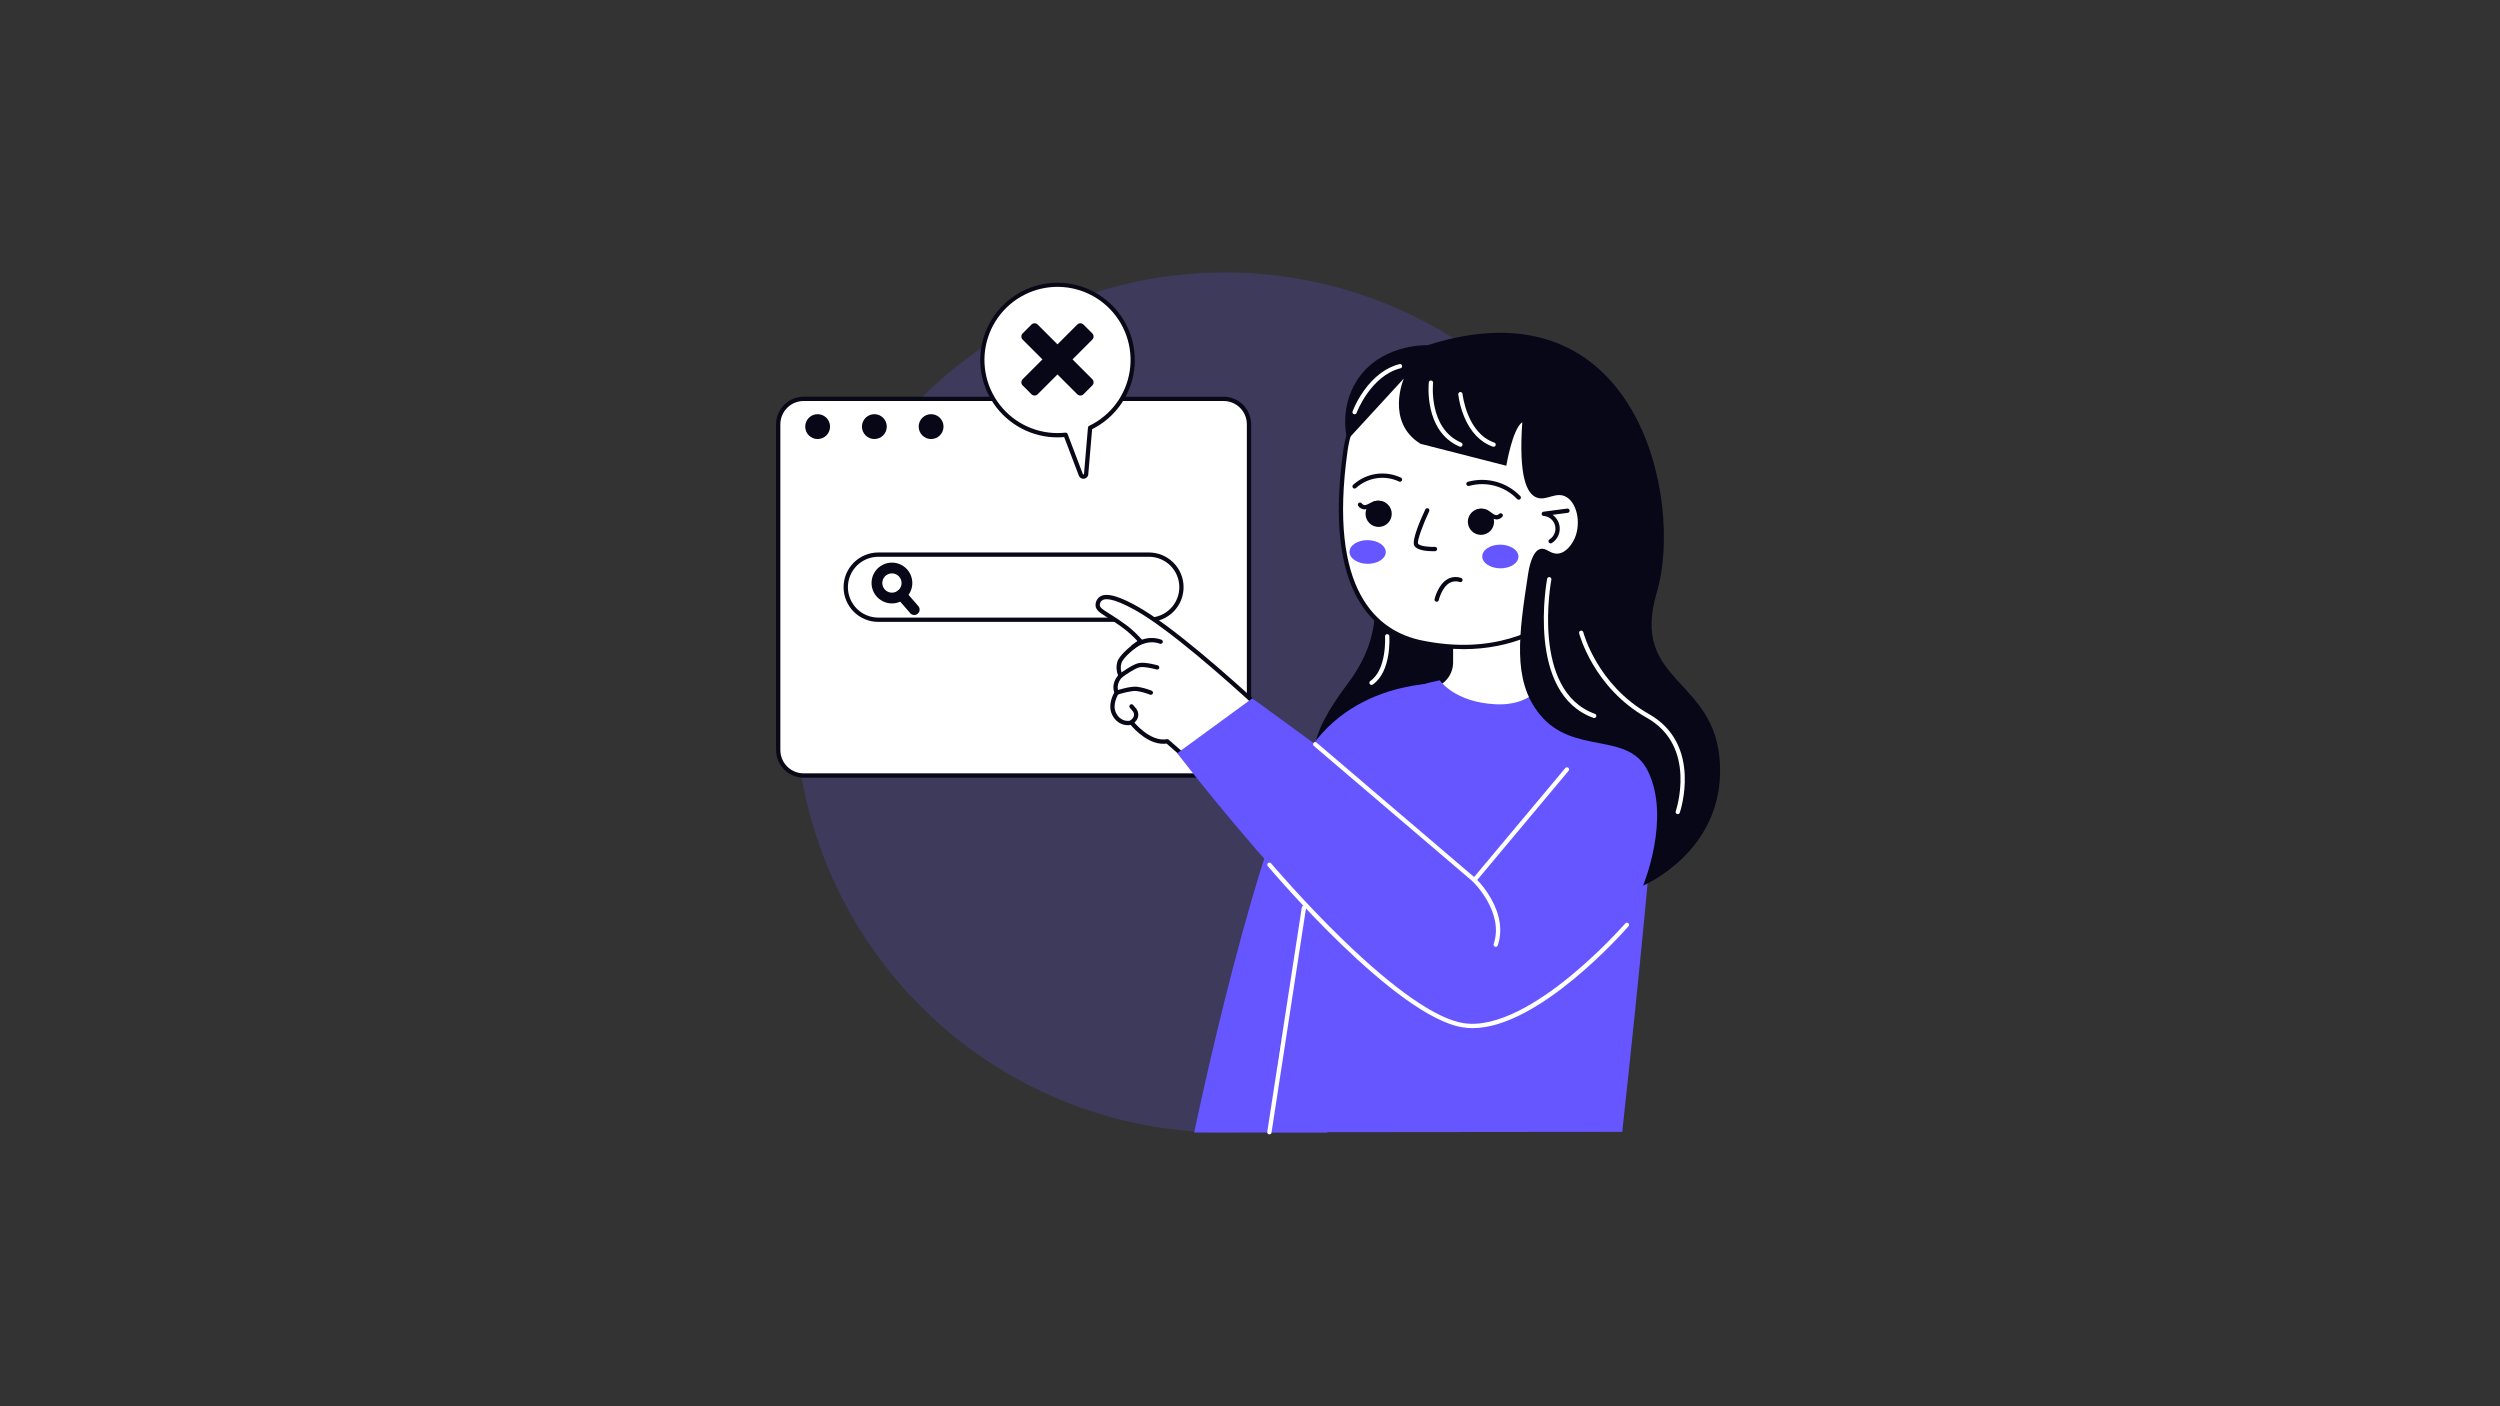<svg xmlns="http://www.w3.org/2000/svg" xmlns:xlink="http://www.w3.org/1999/xlink" width="1920" zoomAndPan="magnify" viewBox="0 0 1440 810" height="1080" preserveAspectRatio="xMidYMid meet" version="1.0"><rect x="0" y="0" width="1440" height="810" fill="#333333" stroke="none"/><defs><clipPath id="8754c76134"><path d="M 457 156.871 L 954 156.871 L 954 653 L 457 653 Z M 457 156.871 " clip-rule="nonzero"/></clipPath><clipPath id="0232f7a03d"><path d="M 729 521 L 753 521 L 753 653.371 L 729 653.371 Z M 729 521 " clip-rule="nonzero"/></clipPath></defs><g clip-path="url(#8754c76134)"><path fill="#6556ff" d="M 705.504 156.906 C 709.555 156.906 713.605 157.004 717.652 157.203 C 721.699 157.402 725.738 157.699 729.77 158.098 C 733.801 158.496 737.82 158.992 741.828 159.586 C 745.836 160.18 749.828 160.875 753.801 161.664 C 757.773 162.457 761.727 163.344 765.656 164.328 C 769.586 165.312 773.492 166.395 777.367 167.57 C 781.246 168.75 785.09 170.02 788.906 171.387 C 792.719 172.75 796.5 174.211 800.242 175.762 C 803.984 177.312 807.688 178.957 811.352 180.688 C 815.012 182.422 818.633 184.246 822.203 186.156 C 825.777 188.066 829.301 190.062 832.777 192.148 C 836.25 194.234 839.672 196.402 843.043 198.652 C 846.41 200.906 849.723 203.238 852.977 205.656 C 856.23 208.07 859.426 210.562 862.555 213.137 C 865.688 215.707 868.754 218.355 871.758 221.078 C 874.758 223.801 877.691 226.594 880.559 229.461 C 883.422 232.328 886.215 235.262 888.938 238.266 C 891.656 241.27 894.301 244.34 896.871 247.473 C 899.441 250.609 901.934 253.805 904.348 257.059 C 906.762 260.316 909.094 263.629 911.344 267 C 913.594 270.371 915.762 273.797 917.844 277.273 C 919.93 280.75 921.926 284.277 923.836 287.852 C 925.746 291.426 927.566 295.047 929.297 298.711 C 931.031 302.379 932.672 306.082 934.223 309.828 C 935.773 313.574 937.23 317.355 938.594 321.172 C 939.961 324.988 941.23 328.836 942.406 332.719 C 943.582 336.598 944.664 340.504 945.648 344.438 C 946.633 348.367 947.52 352.324 948.309 356.301 C 949.102 360.277 949.793 364.27 950.387 368.277 C 950.98 372.289 951.477 376.312 951.875 380.348 C 952.273 384.383 952.57 388.422 952.77 392.473 C 952.969 396.523 953.066 400.574 953.066 404.629 C 953.066 408.68 952.969 412.734 952.77 416.781 C 952.57 420.832 952.273 424.875 951.875 428.91 C 951.477 432.941 950.98 436.965 950.387 440.977 C 949.793 444.984 949.102 448.98 948.309 452.957 C 947.52 456.934 946.633 460.887 945.648 464.82 C 944.664 468.75 943.582 472.656 942.406 476.539 C 941.23 480.418 939.961 484.266 938.594 488.082 C 937.23 491.898 935.773 495.68 934.223 499.426 C 932.672 503.172 931.031 506.879 929.297 510.543 C 927.566 514.207 925.746 517.828 923.836 521.402 C 921.926 524.98 919.93 528.504 917.844 531.98 C 915.762 535.461 913.594 538.883 911.344 542.254 C 909.094 545.625 906.762 548.938 904.348 552.195 C 901.934 555.453 899.441 558.648 896.871 561.781 C 894.301 564.914 891.656 567.984 888.938 570.988 C 886.215 573.992 883.422 576.926 880.559 579.793 C 877.691 582.66 874.758 585.457 871.758 588.18 C 868.754 590.902 865.688 593.547 862.555 596.121 C 859.426 598.691 856.23 601.184 852.977 603.602 C 849.723 606.016 846.41 608.348 843.043 610.602 C 839.672 612.855 836.25 615.023 832.777 617.105 C 829.301 619.191 825.777 621.188 822.203 623.098 C 818.633 625.012 815.012 626.832 811.352 628.566 C 807.688 630.301 803.984 631.941 800.242 633.492 C 796.5 635.047 792.719 636.504 788.906 637.871 C 785.09 639.234 781.246 640.508 777.367 641.684 C 773.492 642.859 769.586 643.941 765.656 644.926 C 761.727 645.91 757.773 646.801 753.801 647.59 C 749.828 648.383 745.836 649.074 741.828 649.668 C 737.82 650.266 733.801 650.762 729.77 651.156 C 725.738 651.555 721.699 651.852 717.652 652.051 C 713.605 652.25 709.555 652.352 705.504 652.352 C 701.453 652.352 697.402 652.25 693.355 652.051 C 689.309 651.852 685.27 651.555 681.238 651.156 C 677.207 650.762 673.188 650.266 669.18 649.668 C 665.172 649.074 661.18 648.383 657.207 647.59 C 653.234 646.801 649.281 645.91 645.352 644.926 C 641.422 643.941 637.516 642.859 633.641 641.684 C 629.762 640.508 625.918 639.234 622.102 637.871 C 618.289 636.504 614.508 635.047 610.766 633.492 C 607.023 631.941 603.32 630.301 599.656 628.566 C 595.996 626.832 592.375 625.012 588.805 623.098 C 585.23 621.188 581.707 619.191 578.23 617.105 C 574.758 615.023 571.332 612.855 567.965 610.602 C 564.598 608.348 561.285 606.016 558.031 603.602 C 554.777 601.184 551.582 598.691 548.453 596.121 C 545.32 593.547 542.254 590.902 539.25 588.18 C 536.25 585.457 533.316 582.66 530.449 579.793 C 527.586 576.926 524.793 573.992 522.07 570.988 C 519.352 567.984 516.707 564.914 514.137 561.781 C 511.566 558.648 509.074 555.453 506.66 552.195 C 504.246 548.938 501.914 545.625 499.664 542.254 C 497.41 538.883 495.246 535.461 493.16 531.98 C 491.078 528.504 489.082 524.98 487.172 521.402 C 485.262 517.828 483.441 514.207 481.711 510.543 C 479.977 506.879 478.336 503.172 476.785 499.426 C 475.234 495.68 473.777 491.898 472.414 488.082 C 471.047 484.266 469.777 480.418 468.602 476.539 C 467.426 472.656 466.344 468.75 465.359 464.82 C 464.375 460.887 463.488 456.934 462.699 452.957 C 461.906 448.98 461.215 444.984 460.621 440.977 C 460.027 436.965 459.531 432.941 459.133 428.91 C 458.734 424.875 458.438 420.832 458.238 416.781 C 458.039 412.734 457.941 408.68 457.941 404.629 C 457.941 400.574 458.039 396.523 458.238 392.473 C 458.438 388.422 458.734 384.383 459.133 380.348 C 459.531 376.312 460.027 372.289 460.621 368.277 C 461.215 364.27 461.906 360.277 462.699 356.301 C 463.488 352.324 464.375 348.367 465.359 344.438 C 466.344 340.504 467.426 336.598 468.602 332.719 C 469.777 328.836 471.047 324.988 472.414 321.172 C 473.777 317.355 475.234 313.574 476.785 309.828 C 478.336 306.082 479.977 302.379 481.711 298.711 C 483.441 295.047 485.262 291.426 487.172 287.852 C 489.082 284.277 491.078 280.75 493.16 277.273 C 495.246 273.797 497.41 270.371 499.664 267 C 501.914 263.629 504.246 260.316 506.66 257.059 C 509.074 253.805 511.566 250.609 514.137 247.473 C 516.707 244.34 519.352 241.27 522.07 238.266 C 524.793 235.262 527.586 232.328 530.449 229.461 C 533.316 226.594 536.25 223.801 539.25 221.078 C 542.254 218.355 545.32 215.707 548.453 213.137 C 551.582 210.562 554.777 208.07 558.031 205.656 C 561.285 203.238 564.598 200.906 567.965 198.652 C 571.332 196.402 574.758 194.234 578.23 192.148 C 581.707 190.062 585.23 188.066 588.805 186.156 C 592.375 184.246 595.996 182.422 599.656 180.688 C 603.32 178.957 607.023 177.312 610.766 175.762 C 614.508 174.211 618.289 172.75 622.102 171.387 C 625.918 170.02 629.762 168.75 633.641 167.57 C 637.516 166.395 641.422 165.312 645.352 164.328 C 649.281 163.344 653.234 162.457 657.207 161.664 C 661.18 160.875 665.172 160.18 669.18 159.586 C 673.188 158.992 677.207 158.496 681.238 158.098 C 685.27 157.699 689.309 157.402 693.355 157.203 C 697.402 157.004 701.453 156.906 705.504 156.906 Z M 705.504 156.906 " fill-opacity="0.2" fill-rule="nonzero"/></g><path fill="#ffffff" d="M 704.797 446.691 L 462.879 446.691 C 461.918 446.691 460.969 446.598 460.027 446.41 C 459.082 446.223 458.168 445.945 457.281 445.578 C 456.395 445.207 455.551 444.758 454.75 444.223 C 453.953 443.691 453.215 443.082 452.535 442.402 C 451.855 441.723 451.25 440.984 450.715 440.184 C 450.184 439.387 449.73 438.543 449.363 437.652 C 448.996 436.766 448.719 435.852 448.531 434.906 C 448.344 433.965 448.25 433.012 448.25 432.051 L 448.25 244.379 C 448.25 243.418 448.344 242.469 448.531 241.523 C 448.719 240.582 448.996 239.668 449.363 238.777 C 449.73 237.891 450.184 237.047 450.715 236.246 C 451.25 235.449 451.855 234.707 452.535 234.027 C 453.215 233.348 453.953 232.742 454.75 232.207 C 455.551 231.676 456.395 231.223 457.281 230.855 C 458.168 230.488 459.082 230.211 460.027 230.023 C 460.969 229.836 461.918 229.742 462.879 229.742 L 704.797 229.742 C 705.758 229.742 706.707 229.836 707.652 230.023 C 708.594 230.211 709.508 230.488 710.395 230.855 C 711.281 231.223 712.125 231.676 712.926 232.207 C 713.723 232.742 714.461 233.348 715.141 234.027 C 715.82 234.707 716.426 235.449 716.961 236.246 C 717.496 237.047 717.945 237.891 718.312 238.777 C 718.68 239.668 718.957 240.582 719.145 241.523 C 719.332 242.469 719.426 243.418 719.426 244.379 L 719.426 432.051 C 719.426 433.012 719.332 433.965 719.145 434.906 C 718.957 435.852 718.68 436.766 718.312 437.652 C 717.945 438.543 717.496 439.387 716.961 440.184 C 716.426 440.984 715.82 441.723 715.141 442.402 C 714.461 443.082 713.723 443.691 712.926 444.223 C 712.125 444.758 711.281 445.207 710.395 445.578 C 709.508 445.945 708.594 446.223 707.652 446.41 C 706.707 446.598 705.758 446.691 704.797 446.691 Z M 704.797 446.691 " fill-opacity="1" fill-rule="nonzero"/><path fill="#090817" d="M 704.793 447.93 L 462.879 447.93 C 461.84 447.93 460.809 447.824 459.785 447.621 C 458.766 447.418 457.773 447.117 456.812 446.715 C 455.848 446.316 454.934 445.828 454.07 445.25 C 453.203 444.668 452.402 444.012 451.664 443.273 C 450.93 442.539 450.273 441.734 449.691 440.871 C 449.113 440.004 448.625 439.09 448.227 438.125 C 447.828 437.164 447.523 436.172 447.32 435.148 C 447.117 434.129 447.016 433.094 447.012 432.055 L 447.012 244.379 C 447.016 243.336 447.117 242.305 447.32 241.281 C 447.523 240.262 447.828 239.27 448.227 238.305 C 448.625 237.344 449.113 236.43 449.691 235.562 C 450.273 234.695 450.93 233.895 451.664 233.156 C 452.402 232.422 453.203 231.762 454.07 231.184 C 454.934 230.605 455.848 230.113 456.812 229.715 C 457.773 229.316 458.766 229.016 459.785 228.812 C 460.809 228.605 461.84 228.504 462.879 228.504 L 704.793 228.504 C 705.836 228.504 706.867 228.605 707.887 228.812 C 708.91 229.016 709.902 229.316 710.863 229.715 C 711.824 230.117 712.738 230.605 713.605 231.184 C 714.473 231.762 715.273 232.422 716.008 233.16 C 716.746 233.895 717.402 234.695 717.98 235.562 C 718.559 236.43 719.051 237.344 719.449 238.305 C 719.848 239.27 720.148 240.262 720.352 241.281 C 720.559 242.305 720.66 243.336 720.66 244.379 L 720.66 432.055 C 720.66 433.094 720.559 434.129 720.352 435.148 C 720.148 436.172 719.848 437.164 719.449 438.125 C 719.051 439.09 718.559 440.004 717.98 440.867 C 717.402 441.734 716.746 442.535 716.008 443.273 C 715.273 444.012 714.473 444.668 713.605 445.246 C 712.738 445.828 711.824 446.316 710.863 446.715 C 709.902 447.117 708.91 447.418 707.887 447.621 C 706.867 447.824 705.836 447.93 704.793 447.93 Z M 462.879 230.98 C 462 230.98 461.129 231.066 460.27 231.238 C 459.406 231.414 458.57 231.668 457.758 232.004 C 456.945 232.34 456.176 232.754 455.445 233.242 C 454.715 233.73 454.035 234.285 453.414 234.91 C 452.793 235.531 452.238 236.207 451.75 236.938 C 451.262 237.668 450.848 238.441 450.512 239.254 C 450.176 240.066 449.922 240.902 449.75 241.766 C 449.578 242.629 449.488 243.5 449.488 244.379 L 449.488 432.055 C 449.488 432.934 449.578 433.805 449.75 434.664 C 449.922 435.527 450.176 436.367 450.512 437.18 C 450.848 437.992 451.262 438.762 451.75 439.492 C 452.238 440.223 452.793 440.902 453.414 441.523 C 454.039 442.145 454.715 442.699 455.445 443.188 C 456.176 443.68 456.945 444.09 457.758 444.43 C 458.57 444.766 459.406 445.02 460.27 445.191 C 461.129 445.363 462 445.449 462.879 445.453 L 704.793 445.453 C 705.672 445.449 706.543 445.363 707.406 445.191 C 708.27 445.02 709.105 444.766 709.918 444.43 C 710.727 444.09 711.5 443.68 712.23 443.188 C 712.961 442.699 713.637 442.145 714.258 441.523 C 714.879 440.902 715.434 440.223 715.922 439.492 C 716.41 438.762 716.824 437.992 717.16 437.18 C 717.5 436.367 717.754 435.527 717.926 434.664 C 718.098 433.805 718.184 432.934 718.184 432.055 L 718.184 244.379 C 718.184 243.5 718.098 242.629 717.926 241.766 C 717.754 240.902 717.5 240.066 717.16 239.254 C 716.824 238.441 716.414 237.668 715.926 236.938 C 715.434 236.207 714.879 235.531 714.258 234.91 C 713.637 234.285 712.961 233.73 712.23 233.242 C 711.5 232.754 710.727 232.34 709.918 232.004 C 709.105 231.668 708.27 231.414 707.406 231.238 C 706.543 231.066 705.672 230.98 704.793 230.98 Z M 462.879 230.98 " fill-opacity="1" fill-rule="nonzero"/><path fill="#080717" d="M 543.465 245.723 C 543.465 246.191 543.418 246.66 543.328 247.121 C 543.234 247.582 543.098 248.027 542.918 248.461 C 542.738 248.898 542.52 249.309 542.258 249.699 C 541.996 250.09 541.699 250.453 541.367 250.785 C 541.035 251.117 540.676 251.414 540.285 251.676 C 539.895 251.938 539.48 252.156 539.047 252.336 C 538.613 252.516 538.164 252.652 537.707 252.746 C 537.246 252.836 536.777 252.883 536.309 252.883 C 535.84 252.883 535.375 252.836 534.914 252.746 C 534.453 252.652 534.004 252.516 533.57 252.336 C 533.137 252.156 532.727 251.938 532.336 251.676 C 531.945 251.414 531.582 251.117 531.25 250.785 C 530.918 250.453 530.621 250.09 530.359 249.699 C 530.098 249.309 529.879 248.898 529.699 248.461 C 529.52 248.027 529.383 247.582 529.293 247.121 C 529.199 246.66 529.156 246.191 529.156 245.723 C 529.156 245.254 529.199 244.789 529.293 244.328 C 529.383 243.867 529.52 243.418 529.699 242.984 C 529.879 242.551 530.098 242.137 530.359 241.746 C 530.621 241.355 530.918 240.992 531.25 240.66 C 531.582 240.328 531.945 240.031 532.336 239.77 C 532.727 239.508 533.137 239.289 533.57 239.109 C 534.004 238.93 534.453 238.793 534.914 238.703 C 535.375 238.609 535.84 238.562 536.309 238.562 C 536.777 238.562 537.246 238.609 537.707 238.703 C 538.164 238.793 538.613 238.93 539.047 239.109 C 539.48 239.289 539.895 239.508 540.285 239.77 C 540.676 240.031 541.035 240.328 541.367 240.66 C 541.699 240.992 541.996 241.355 542.258 241.746 C 542.52 242.137 542.738 242.551 542.918 242.984 C 543.098 243.418 543.234 243.867 543.328 244.328 C 543.418 244.789 543.465 245.254 543.465 245.723 Z M 543.465 245.723 " fill-opacity="1" fill-rule="nonzero"/><path fill="#080717" d="M 510.785 245.723 C 510.785 246.191 510.738 246.66 510.648 247.121 C 510.555 247.582 510.422 248.027 510.242 248.461 C 510.062 248.898 509.84 249.309 509.578 249.699 C 509.32 250.09 509.023 250.453 508.691 250.785 C 508.359 251.117 507.996 251.414 507.605 251.676 C 507.215 251.938 506.805 252.156 506.367 252.336 C 505.934 252.516 505.488 252.652 505.027 252.746 C 504.566 252.836 504.102 252.883 503.633 252.883 C 503.16 252.883 502.695 252.836 502.234 252.746 C 501.773 252.652 501.328 252.516 500.895 252.336 C 500.461 252.156 500.047 251.938 499.656 251.676 C 499.266 251.414 498.902 251.117 498.57 250.785 C 498.238 250.453 497.941 250.09 497.684 249.699 C 497.422 249.309 497.199 248.898 497.02 248.461 C 496.84 248.027 496.707 247.582 496.613 247.121 C 496.523 246.66 496.477 246.191 496.477 245.723 C 496.477 245.254 496.523 244.789 496.613 244.328 C 496.707 243.867 496.84 243.418 497.02 242.984 C 497.199 242.551 497.422 242.137 497.684 241.746 C 497.941 241.355 498.238 240.992 498.57 240.66 C 498.902 240.328 499.266 240.031 499.656 239.77 C 500.047 239.508 500.461 239.289 500.895 239.109 C 501.328 238.93 501.773 238.793 502.234 238.703 C 502.695 238.609 503.16 238.562 503.633 238.562 C 504.102 238.562 504.566 238.609 505.027 238.703 C 505.488 238.793 505.934 238.93 506.367 239.109 C 506.805 239.289 507.215 239.508 507.605 239.77 C 507.996 240.031 508.359 240.328 508.691 240.66 C 509.023 240.992 509.32 241.355 509.578 241.746 C 509.84 242.137 510.062 242.551 510.242 242.984 C 510.422 243.418 510.555 243.867 510.648 244.328 C 510.738 244.789 510.785 245.254 510.785 245.723 Z M 510.785 245.723 " fill-opacity="1" fill-rule="nonzero"/><path fill="#080717" d="M 478.105 245.723 C 478.105 246.191 478.062 246.66 477.969 247.121 C 477.879 247.582 477.742 248.027 477.562 248.461 C 477.383 248.898 477.164 249.309 476.902 249.699 C 476.641 250.09 476.344 250.453 476.012 250.785 C 475.68 251.117 475.316 251.414 474.926 251.676 C 474.535 251.938 474.125 252.156 473.691 252.336 C 473.258 252.516 472.809 252.652 472.348 252.746 C 471.887 252.836 471.422 252.883 470.953 252.883 C 470.484 252.883 470.02 252.836 469.559 252.746 C 469.098 252.652 468.648 252.516 468.215 252.336 C 467.781 252.156 467.367 251.938 466.977 251.676 C 466.586 251.414 466.227 251.117 465.895 250.785 C 465.562 250.453 465.266 250.09 465.004 249.699 C 464.742 249.309 464.523 248.898 464.344 248.461 C 464.164 248.027 464.027 247.582 463.938 247.121 C 463.844 246.66 463.797 246.191 463.797 245.723 C 463.797 245.254 463.844 244.789 463.938 244.328 C 464.027 243.867 464.164 243.418 464.344 242.984 C 464.523 242.551 464.742 242.137 465.004 241.746 C 465.266 241.355 465.562 240.992 465.895 240.66 C 466.227 240.328 466.586 240.031 466.977 239.77 C 467.367 239.508 467.781 239.289 468.215 239.109 C 468.648 238.93 469.098 238.793 469.559 238.703 C 470.02 238.609 470.484 238.562 470.953 238.562 C 471.422 238.562 471.887 238.609 472.348 238.703 C 472.809 238.793 473.258 238.93 473.691 239.109 C 474.125 239.289 474.535 239.508 474.926 239.77 C 475.316 240.031 475.68 240.328 476.012 240.66 C 476.344 240.992 476.641 241.355 476.902 241.746 C 477.164 242.137 477.383 242.551 477.562 242.984 C 477.742 243.418 477.879 243.867 477.969 244.328 C 478.062 244.789 478.105 245.254 478.105 245.723 Z M 478.105 245.723 " fill-opacity="1" fill-rule="nonzero"/><path fill="#ffffff" d="M 661.781 356.969 L 505.895 356.969 C 505.281 356.969 504.668 356.941 504.059 356.879 C 503.445 356.82 502.84 356.73 502.238 356.609 C 501.637 356.492 501.043 356.34 500.453 356.164 C 499.867 355.984 499.289 355.777 498.723 355.543 C 498.156 355.309 497.602 355.047 497.059 354.758 C 496.52 354.465 495.992 354.152 495.48 353.809 C 494.973 353.469 494.48 353.102 494.004 352.715 C 493.531 352.324 493.074 351.91 492.641 351.477 C 492.207 351.043 491.797 350.59 491.406 350.113 C 491.016 349.641 490.652 349.145 490.312 348.637 C 489.969 348.125 489.656 347.598 489.363 347.055 C 489.074 346.516 488.812 345.961 488.578 345.395 C 488.344 344.824 488.137 344.246 487.961 343.66 C 487.781 343.07 487.633 342.477 487.512 341.875 C 487.391 341.273 487.301 340.664 487.242 340.055 C 487.184 339.441 487.152 338.828 487.152 338.215 C 487.152 337.602 487.184 336.988 487.242 336.375 C 487.301 335.766 487.391 335.156 487.512 334.555 C 487.633 333.953 487.781 333.359 487.961 332.77 C 488.137 332.184 488.344 331.605 488.578 331.035 C 488.812 330.469 489.074 329.914 489.363 329.375 C 489.656 328.832 489.969 328.305 490.312 327.793 C 490.652 327.285 491.016 326.789 491.406 326.316 C 491.797 325.84 492.207 325.387 492.641 324.953 C 493.074 324.52 493.531 324.105 494.004 323.715 C 494.48 323.328 494.973 322.961 495.48 322.621 C 495.992 322.277 496.52 321.965 497.059 321.672 C 497.602 321.383 498.156 321.121 498.723 320.887 C 499.289 320.652 499.867 320.445 500.453 320.266 C 501.043 320.09 501.637 319.938 502.238 319.82 C 502.84 319.699 503.445 319.609 504.059 319.551 C 504.668 319.488 505.281 319.461 505.895 319.461 L 661.781 319.461 C 662.395 319.461 663.008 319.488 663.617 319.551 C 664.227 319.609 664.836 319.699 665.438 319.82 C 666.039 319.938 666.633 320.09 667.223 320.266 C 667.809 320.445 668.387 320.652 668.953 320.887 C 669.52 321.121 670.074 321.383 670.617 321.672 C 671.156 321.965 671.684 322.277 672.195 322.621 C 672.703 322.961 673.195 323.328 673.672 323.715 C 674.145 324.105 674.602 324.52 675.035 324.953 C 675.469 325.387 675.879 325.84 676.27 326.316 C 676.66 326.789 677.023 327.285 677.363 327.793 C 677.707 328.305 678.02 328.832 678.309 329.375 C 678.602 329.914 678.863 330.469 679.098 331.035 C 679.332 331.605 679.539 332.184 679.715 332.77 C 679.895 333.359 680.043 333.953 680.164 334.555 C 680.281 335.156 680.371 335.766 680.434 336.375 C 680.492 336.988 680.523 337.602 680.523 338.215 C 680.523 338.828 680.492 339.441 680.434 340.055 C 680.371 340.664 680.281 341.273 680.164 341.875 C 680.043 342.477 679.895 343.07 679.715 343.66 C 679.539 344.246 679.332 344.824 679.098 345.395 C 678.863 345.961 678.602 346.516 678.309 347.055 C 678.02 347.598 677.707 348.125 677.363 348.637 C 677.023 349.145 676.66 349.641 676.27 350.113 C 675.879 350.59 675.469 351.043 675.035 351.477 C 674.602 351.91 674.145 352.324 673.672 352.715 C 673.195 353.102 672.703 353.469 672.195 353.809 C 671.684 354.152 671.156 354.465 670.617 354.758 C 670.074 355.047 669.52 355.309 668.953 355.543 C 668.387 355.777 667.809 355.984 667.223 356.164 C 666.633 356.34 666.039 356.492 665.438 356.609 C 664.836 356.73 664.227 356.82 663.617 356.879 C 663.008 356.941 662.395 356.969 661.781 356.969 Z M 661.781 356.969 " fill-opacity="1" fill-rule="nonzero"/><path fill="#090817" d="M 661.781 358.211 L 505.898 358.211 C 505.242 358.211 504.59 358.18 503.938 358.113 C 503.285 358.051 502.641 357.957 501.996 357.828 C 501.355 357.699 500.719 357.543 500.094 357.352 C 499.465 357.164 498.852 356.941 498.246 356.691 C 497.641 356.441 497.047 356.164 496.473 355.855 C 495.895 355.547 495.332 355.211 494.789 354.848 C 494.242 354.484 493.719 354.094 493.211 353.68 C 492.703 353.262 492.219 352.824 491.758 352.359 C 491.293 351.898 490.855 351.414 490.438 350.906 C 490.023 350.398 489.633 349.875 489.27 349.328 C 488.906 348.785 488.566 348.223 488.258 347.645 C 487.949 347.066 487.672 346.477 487.422 345.871 C 487.168 345.266 486.949 344.648 486.758 344.023 C 486.57 343.395 486.41 342.762 486.281 342.117 C 486.152 341.477 486.059 340.828 485.992 340.176 C 485.93 339.523 485.898 338.871 485.898 338.215 C 485.898 337.559 485.93 336.906 485.992 336.254 C 486.059 335.602 486.152 334.957 486.281 334.312 C 486.41 333.668 486.57 333.035 486.758 332.406 C 486.949 331.781 487.168 331.164 487.422 330.559 C 487.672 329.953 487.949 329.363 488.258 328.785 C 488.566 328.207 488.906 327.645 489.27 327.102 C 489.633 326.559 490.023 326.031 490.438 325.523 C 490.855 325.02 491.293 324.535 491.758 324.07 C 492.219 323.609 492.703 323.168 493.211 322.754 C 493.719 322.336 494.242 321.949 494.789 321.586 C 495.332 321.223 495.895 320.887 496.473 320.578 C 497.047 320.27 497.641 319.988 498.246 319.738 C 498.852 319.488 499.465 319.27 500.094 319.078 C 500.719 318.887 501.355 318.73 501.996 318.602 C 502.641 318.477 503.285 318.379 503.938 318.316 C 504.59 318.254 505.242 318.223 505.898 318.223 L 661.781 318.223 C 662.438 318.223 663.09 318.254 663.738 318.32 C 664.391 318.383 665.035 318.48 665.676 318.609 C 666.316 318.738 666.953 318.898 667.578 319.086 C 668.203 319.277 668.816 319.5 669.422 319.75 C 670.027 320 670.617 320.281 671.191 320.59 C 671.77 320.898 672.328 321.234 672.875 321.598 C 673.418 321.961 673.941 322.352 674.445 322.766 C 674.953 323.184 675.434 323.621 675.898 324.086 C 676.359 324.547 676.797 325.031 677.215 325.539 C 677.629 326.043 678.016 326.57 678.379 327.113 C 678.742 327.656 679.078 328.219 679.387 328.797 C 679.695 329.375 679.973 329.965 680.223 330.57 C 680.473 331.172 680.695 331.789 680.883 332.414 C 681.074 333.043 681.23 333.676 681.359 334.316 C 681.488 334.961 681.582 335.605 681.648 336.258 C 681.711 336.91 681.742 337.562 681.742 338.215 C 681.742 338.871 681.711 339.523 681.648 340.176 C 681.582 340.824 681.488 341.473 681.359 342.113 C 681.23 342.754 681.074 343.391 680.883 344.016 C 680.695 344.641 680.473 345.258 680.223 345.863 C 679.973 346.469 679.695 347.059 679.387 347.637 C 679.078 348.211 678.742 348.773 678.379 349.316 C 678.016 349.863 677.629 350.387 677.215 350.895 C 676.797 351.398 676.359 351.883 675.898 352.348 C 675.434 352.809 674.953 353.25 674.445 353.664 C 673.941 354.078 673.418 354.469 672.875 354.832 C 672.328 355.195 671.77 355.531 671.191 355.844 C 670.617 356.152 670.027 356.43 669.422 356.684 C 668.816 356.934 668.203 357.152 667.578 357.344 C 666.953 357.535 666.316 357.695 665.676 357.82 C 665.035 357.949 664.391 358.047 663.738 358.109 C 663.09 358.176 662.438 358.207 661.781 358.211 Z M 505.898 320.699 C 505.324 320.699 504.754 320.727 504.184 320.785 C 503.609 320.84 503.043 320.922 502.484 321.035 C 501.922 321.148 501.363 321.285 500.816 321.453 C 500.266 321.621 499.727 321.812 499.199 322.031 C 498.668 322.25 498.152 322.496 497.645 322.766 C 497.141 323.039 496.648 323.332 496.172 323.652 C 495.695 323.969 495.234 324.312 494.793 324.676 C 494.348 325.039 493.926 325.422 493.52 325.828 C 493.113 326.234 492.73 326.66 492.367 327.102 C 492.004 327.547 491.66 328.008 491.344 328.484 C 491.023 328.961 490.73 329.453 490.461 329.957 C 490.188 330.465 489.945 330.98 489.727 331.512 C 489.504 332.043 489.312 332.582 489.145 333.129 C 488.98 333.68 488.84 334.234 488.73 334.797 C 488.617 335.359 488.531 335.926 488.477 336.5 C 488.422 337.07 488.391 337.641 488.391 338.215 C 488.391 338.789 488.422 339.363 488.477 339.934 C 488.531 340.504 488.617 341.07 488.73 341.633 C 488.84 342.195 488.98 342.75 489.145 343.301 C 489.312 343.848 489.504 344.387 489.727 344.918 C 489.945 345.449 490.188 345.965 490.461 346.473 C 490.73 346.98 491.023 347.469 491.344 347.945 C 491.66 348.426 492.004 348.883 492.367 349.328 C 492.73 349.77 493.113 350.195 493.52 350.602 C 493.926 351.008 494.348 351.391 494.793 351.754 C 495.234 352.121 495.695 352.461 496.172 352.781 C 496.648 353.098 497.141 353.395 497.645 353.664 C 498.152 353.934 498.668 354.18 499.199 354.398 C 499.727 354.617 500.266 354.812 500.816 354.977 C 501.363 355.145 501.922 355.285 502.484 355.395 C 503.043 355.508 503.609 355.59 504.184 355.648 C 504.754 355.703 505.324 355.73 505.898 355.73 L 661.781 355.73 C 662.355 355.73 662.926 355.703 663.496 355.648 C 664.066 355.59 664.633 355.508 665.195 355.395 C 665.758 355.285 666.316 355.145 666.863 354.977 C 667.41 354.812 667.949 354.617 668.48 354.398 C 669.012 354.18 669.527 353.934 670.035 353.664 C 670.539 353.395 671.031 353.098 671.508 352.781 C 671.984 352.461 672.445 352.121 672.887 351.754 C 673.328 351.391 673.754 351.008 674.16 350.602 C 674.566 350.195 674.949 349.77 675.312 349.328 C 675.676 348.883 676.02 348.426 676.336 347.945 C 676.656 347.469 676.949 346.98 677.219 346.473 C 677.488 345.965 677.734 345.449 677.953 344.918 C 678.172 344.391 678.367 343.848 678.531 343.301 C 678.699 342.75 678.84 342.195 678.949 341.633 C 679.062 341.07 679.145 340.504 679.203 339.934 C 679.258 339.363 679.285 338.789 679.285 338.215 C 679.285 337.641 679.258 337.07 679.203 336.5 C 679.145 335.926 679.062 335.359 678.949 334.797 C 678.84 334.234 678.699 333.68 678.531 333.129 C 678.367 332.582 678.172 332.043 677.953 331.512 C 677.734 330.98 677.488 330.465 677.219 329.957 C 676.949 329.453 676.656 328.961 676.336 328.484 C 676.02 328.008 675.676 327.547 675.312 327.102 C 674.949 326.66 674.566 326.234 674.16 325.828 C 673.754 325.422 673.328 325.039 672.887 324.676 C 672.445 324.312 671.984 323.969 671.508 323.652 C 671.031 323.332 670.539 323.039 670.035 322.766 C 669.527 322.496 669.012 322.25 668.48 322.031 C 667.949 321.812 667.41 321.621 666.863 321.453 C 666.316 321.285 665.758 321.148 665.195 321.035 C 664.633 320.922 664.066 320.84 663.496 320.785 C 662.926 320.727 662.355 320.699 661.781 320.699 Z M 505.898 320.699 " fill-opacity="1" fill-rule="nonzero"/><path fill="#080717" d="M 513.754 347.57 C 512.98 347.57 512.219 347.496 511.461 347.344 C 510.707 347.191 509.973 346.969 509.258 346.676 C 508.547 346.379 507.871 346.02 507.23 345.59 C 506.586 345.16 505.996 344.672 505.449 344.129 C 504.902 343.582 504.418 342.988 503.988 342.348 C 503.559 341.707 503.199 341.027 502.902 340.316 C 502.609 339.602 502.387 338.867 502.234 338.109 C 502.086 337.355 502.008 336.59 502.008 335.82 C 502.008 335.047 502.086 334.281 502.234 333.527 C 502.387 332.77 502.609 332.035 502.902 331.32 C 503.199 330.609 503.559 329.934 503.988 329.289 C 504.418 328.648 504.902 328.055 505.449 327.508 C 505.996 326.965 506.586 326.477 507.23 326.047 C 507.871 325.621 508.547 325.258 509.258 324.961 C 509.973 324.668 510.707 324.445 511.461 324.293 C 512.219 324.145 512.98 324.066 513.754 324.066 C 514.523 324.066 515.289 324.145 516.043 324.293 C 516.801 324.445 517.535 324.668 518.246 324.961 C 518.961 325.258 519.637 325.621 520.277 326.047 C 520.918 326.477 521.512 326.965 522.055 327.508 C 522.602 328.055 523.09 328.648 523.516 329.289 C 523.945 329.934 524.309 330.609 524.602 331.32 C 524.898 332.035 525.121 332.77 525.27 333.527 C 525.422 334.281 525.496 335.047 525.496 335.82 C 525.496 336.59 525.418 337.355 525.266 338.109 C 525.117 338.867 524.895 339.602 524.598 340.312 C 524.301 341.027 523.941 341.703 523.512 342.344 C 523.082 342.984 522.598 343.578 522.051 344.125 C 521.508 344.668 520.914 345.156 520.273 345.586 C 519.633 346.012 518.957 346.375 518.242 346.672 C 517.531 346.965 516.797 347.191 516.043 347.34 C 515.285 347.492 514.523 347.57 513.754 347.57 Z M 513.754 330.262 C 513.387 330.262 513.027 330.297 512.668 330.367 C 512.312 330.441 511.965 330.547 511.629 330.684 C 511.289 330.824 510.969 330.996 510.668 331.199 C 510.363 331.402 510.082 331.633 509.824 331.891 C 509.566 332.148 509.336 332.43 509.133 332.734 C 508.934 333.035 508.762 333.355 508.621 333.695 C 508.48 334.031 508.375 334.379 508.305 334.734 C 508.234 335.094 508.199 335.457 508.199 335.82 C 508.199 336.184 508.234 336.547 508.305 336.906 C 508.375 337.262 508.48 337.609 508.621 337.949 C 508.762 338.285 508.934 338.605 509.137 338.906 C 509.336 339.211 509.566 339.492 509.824 339.75 C 510.082 340.008 510.363 340.238 510.668 340.441 C 510.973 340.645 511.289 340.816 511.629 340.953 C 511.965 341.094 512.312 341.199 512.672 341.27 C 513.027 341.344 513.391 341.379 513.754 341.379 C 514.117 341.379 514.48 341.344 514.836 341.27 C 515.195 341.199 515.543 341.094 515.879 340.953 C 516.215 340.816 516.535 340.645 516.84 340.441 C 517.141 340.238 517.422 340.008 517.68 339.75 C 517.938 339.492 518.168 339.211 518.371 338.906 C 518.574 338.602 518.746 338.281 518.883 337.945 C 519.023 337.609 519.129 337.262 519.199 336.902 C 519.27 336.547 519.309 336.184 519.309 335.82 C 519.305 335.453 519.27 335.094 519.199 334.734 C 519.129 334.379 519.023 334.031 518.883 333.691 C 518.742 333.355 518.57 333.035 518.367 332.734 C 518.164 332.43 517.938 332.148 517.68 331.891 C 517.422 331.633 517.141 331.402 516.836 331.199 C 516.535 330.996 516.215 330.828 515.875 330.688 C 515.539 330.547 515.191 330.441 514.836 330.371 C 514.477 330.297 514.117 330.262 513.754 330.262 Z M 513.754 330.262 " fill-opacity="1" fill-rule="nonzero"/><path fill="#080717" d="M 526.617 354.238 C 525.68 354.242 524.898 353.887 524.285 353.176 L 516.824 344.609 C 516.555 344.297 516.355 343.949 516.227 343.559 C 516.098 343.172 516.047 342.773 516.074 342.363 C 516.102 341.953 516.207 341.566 516.391 341.199 C 516.574 340.832 516.82 340.512 517.129 340.242 C 517.438 339.973 517.785 339.773 518.176 339.645 C 518.562 339.512 518.961 339.461 519.371 339.488 C 519.777 339.516 520.168 339.621 520.535 339.805 C 520.902 339.984 521.219 340.23 521.492 340.539 L 528.949 349.109 C 529.348 349.566 529.59 350.098 529.68 350.695 C 529.766 351.297 529.684 351.875 529.434 352.426 C 529.184 352.977 528.801 353.418 528.293 353.746 C 527.781 354.074 527.227 354.238 526.617 354.238 Z M 526.617 354.238 " fill-opacity="1" fill-rule="nonzero"/><path fill="#ffffff" d="M 627.895 246.406 L 625.613 273.086 C 625.582 273.453 625.441 273.77 625.188 274.039 C 624.934 274.305 624.625 274.465 624.262 274.516 C 623.895 274.566 623.555 274.5 623.238 274.312 C 622.922 274.125 622.699 273.859 622.566 273.516 L 613.789 250.434 C 612.898 250.531 612.012 250.598 611.117 250.641 C 610.227 250.68 609.336 250.691 608.441 250.676 C 607.551 250.664 606.66 250.621 605.77 250.551 C 604.879 250.48 603.992 250.383 603.109 250.258 C 602.223 250.133 601.344 249.98 600.469 249.801 C 599.594 249.621 598.727 249.414 597.867 249.18 C 597.004 248.949 596.148 248.688 595.305 248.402 C 594.457 248.117 593.621 247.805 592.797 247.465 C 591.969 247.129 591.156 246.766 590.352 246.375 C 589.547 245.988 588.754 245.574 587.977 245.137 C 587.199 244.699 586.434 244.238 585.684 243.754 C 584.934 243.27 584.203 242.762 583.484 242.23 C 582.766 241.699 582.062 241.148 581.379 240.574 C 580.695 240 580.027 239.406 579.383 238.793 C 578.734 238.176 578.105 237.543 577.5 236.891 C 576.891 236.234 576.301 235.562 575.734 234.871 C 575.168 234.184 574.625 233.477 574.102 232.75 C 573.578 232.027 573.078 231.289 572.602 230.531 C 572.125 229.777 571.672 229.008 571.242 228.227 C 570.812 227.441 570.406 226.645 570.027 225.84 C 569.648 225.031 569.293 224.211 568.961 223.379 C 568.633 222.551 568.328 221.711 568.051 220.863 C 567.773 220.012 567.523 219.156 567.297 218.293 C 567.074 217.426 566.875 216.555 566.707 215.68 C 566.535 214.801 566.391 213.922 566.273 213.035 C 566.16 212.148 566.07 211.262 566.008 210.371 C 565.949 209.48 565.914 208.586 565.91 207.691 C 565.902 206.801 565.926 205.906 565.973 205.016 C 566.023 204.125 566.098 203.234 566.203 202.348 C 566.309 201.461 566.438 200.578 566.598 199.699 C 566.758 198.82 566.941 197.945 567.156 197.078 C 567.367 196.211 567.609 195.352 567.875 194.496 C 568.141 193.645 568.434 192.801 568.75 191.965 C 569.07 191.133 569.414 190.309 569.781 189.496 C 570.152 188.68 570.547 187.879 570.965 187.09 C 571.383 186.305 571.828 185.527 572.293 184.766 C 572.762 184.004 573.25 183.258 573.766 182.527 C 574.277 181.797 574.812 181.082 575.371 180.383 C 575.926 179.688 576.504 179.008 577.105 178.344 C 577.703 177.684 578.324 177.039 578.961 176.414 C 579.602 175.793 580.258 175.188 580.938 174.605 C 581.613 174.023 582.305 173.461 583.016 172.922 C 583.73 172.383 584.457 171.863 585.199 171.371 C 585.941 170.875 586.699 170.402 587.473 169.957 C 588.246 169.508 589.031 169.086 589.828 168.684 C 590.629 168.285 591.438 167.91 592.258 167.562 C 593.082 167.215 593.914 166.891 594.754 166.594 C 595.598 166.297 596.445 166.023 597.305 165.777 C 598.164 165.535 599.027 165.316 599.902 165.125 C 600.773 164.934 601.648 164.77 602.531 164.633 C 603.414 164.496 604.301 164.387 605.188 164.305 C 606.078 164.223 606.969 164.168 607.859 164.141 C 608.754 164.113 609.645 164.113 610.539 164.145 C 611.43 164.172 612.32 164.227 613.211 164.312 C 614.098 164.395 614.984 164.508 615.867 164.645 C 616.746 164.785 617.625 164.949 618.496 165.141 C 619.367 165.336 620.234 165.555 621.09 165.801 C 621.949 166.047 622.797 166.32 623.641 166.617 C 624.48 166.918 625.312 167.242 626.133 167.594 C 626.953 167.945 627.766 168.32 628.562 168.719 C 629.359 169.121 630.145 169.547 630.914 169.996 C 631.688 170.445 632.445 170.918 633.188 171.414 C 633.93 171.91 634.656 172.43 635.367 172.969 C 636.074 173.512 636.77 174.074 637.445 174.656 C 638.121 175.242 638.777 175.848 639.414 176.473 C 640.051 177.094 640.672 177.738 641.27 178.402 C 641.867 179.066 642.445 179.746 643 180.445 C 643.555 181.145 644.09 181.859 644.602 182.594 C 645.113 183.324 645.602 184.07 646.066 184.832 C 646.531 185.594 646.973 186.371 647.391 187.16 C 647.809 187.949 648.203 188.754 648.57 189.566 C 648.938 190.379 649.281 191.203 649.598 192.039 C 649.914 192.875 650.203 193.719 650.469 194.574 C 650.734 195.426 650.973 196.285 651.184 197.152 C 651.395 198.023 651.578 198.895 651.734 199.773 C 651.895 200.652 652.023 201.539 652.125 202.426 C 652.23 203.312 652.305 204.203 652.352 205.094 C 652.398 205.984 652.418 206.879 652.41 207.773 C 652.402 208.664 652.367 209.559 652.305 210.449 C 652.242 211.34 652.152 212.227 652.035 213.113 C 651.918 214 651.773 214.879 651.602 215.758 C 651.426 216.633 651.227 217.504 651.004 218.367 C 650.777 219.23 650.523 220.086 650.246 220.938 C 649.965 221.785 649.66 222.625 649.328 223.453 C 648.996 224.281 648.641 225.102 648.258 225.91 C 647.879 226.715 647.473 227.512 647.039 228.293 C 646.609 229.074 646.156 229.844 645.676 230.598 C 645.199 231.352 644.695 232.09 644.172 232.812 C 643.648 233.539 643.102 234.242 642.535 234.934 C 641.969 235.621 641.379 236.293 640.77 236.945 C 640.16 237.598 639.531 238.23 638.883 238.848 C 638.234 239.461 637.566 240.055 636.883 240.625 C 636.195 241.199 635.492 241.75 634.773 242.277 C 634.055 242.809 633.32 243.312 632.57 243.797 C 631.82 244.281 631.055 244.738 630.273 245.176 C 629.496 245.613 628.703 246.023 627.898 246.41 Z M 627.895 246.406 " fill-opacity="1" fill-rule="nonzero"/><path fill="#090817" d="M 624.016 275.77 C 623.434 275.773 622.902 275.605 622.426 275.273 C 621.949 274.941 621.609 274.5 621.41 273.953 L 612.969 251.754 C 611.664 251.871 610.367 251.926 609.102 251.926 C 608.203 251.926 607.305 251.898 606.406 251.844 C 605.508 251.789 604.613 251.707 603.719 251.598 C 602.828 251.488 601.938 251.352 601.055 251.188 C 600.172 251.023 599.293 250.832 598.418 250.617 C 597.543 250.402 596.68 250.156 595.82 249.891 C 594.961 249.621 594.113 249.324 593.273 249.004 C 592.434 248.684 591.602 248.336 590.781 247.965 C 589.961 247.594 589.156 247.199 588.359 246.781 C 587.562 246.359 586.781 245.918 586.012 245.449 C 585.246 244.98 584.492 244.492 583.75 243.977 C 583.012 243.465 582.289 242.93 581.582 242.371 C 580.875 241.816 580.188 241.238 579.516 240.641 C 578.844 240.039 578.191 239.422 577.559 238.781 C 576.922 238.145 576.309 237.488 575.715 236.812 C 575.121 236.137 574.547 235.441 573.996 234.734 C 573.441 234.023 572.914 233.297 572.402 232.555 C 571.895 231.809 571.41 231.055 570.949 230.281 C 570.484 229.508 570.047 228.723 569.633 227.926 C 569.219 227.125 568.828 226.316 568.461 225.492 C 568.098 224.672 567.754 223.84 567.441 222.996 C 567.125 222.152 566.836 221.301 566.57 220.441 C 566.309 219.578 566.07 218.711 565.859 217.836 C 565.648 216.961 565.465 216.082 565.305 215.195 C 565.148 214.309 565.02 213.418 564.914 212.523 C 564.809 211.629 564.734 210.734 564.684 209.836 C 564.633 208.938 564.613 208.035 564.617 207.137 C 564.621 206.238 564.656 205.336 564.715 204.438 C 564.773 203.543 564.859 202.645 564.973 201.754 C 565.086 200.859 565.227 199.973 565.395 199.086 C 565.562 198.203 565.758 197.324 565.977 196.453 C 566.199 195.578 566.445 194.715 566.719 193.855 C 566.992 193 567.293 192.148 567.617 191.312 C 567.941 190.473 568.289 189.641 568.664 188.824 C 569.039 188.008 569.438 187.199 569.863 186.406 C 570.285 185.613 570.734 184.832 571.203 184.066 C 571.676 183.297 572.168 182.547 572.688 181.809 C 573.203 181.07 573.742 180.352 574.301 179.648 C 574.859 178.941 575.441 178.258 576.043 177.586 C 576.645 176.918 577.266 176.27 577.906 175.637 C 578.551 175.004 579.211 174.395 579.887 173.801 C 580.566 173.211 581.262 172.641 581.973 172.094 C 582.688 171.543 583.414 171.016 584.16 170.512 C 584.906 170.004 585.664 169.523 586.438 169.066 C 587.211 168.605 588 168.172 588.797 167.762 C 589.598 167.348 590.41 166.961 591.234 166.602 C 592.059 166.238 592.891 165.902 593.734 165.59 C 594.578 165.281 595.434 164.996 596.293 164.734 C 597.156 164.477 598.023 164.242 598.898 164.035 C 599.773 163.828 600.656 163.648 601.543 163.496 C 602.43 163.34 603.316 163.215 604.211 163.113 C 605.105 163.016 606.004 162.945 606.902 162.898 C 607.801 162.852 608.699 162.836 609.598 162.844 C 610.496 162.855 611.395 162.891 612.293 162.957 C 613.191 163.02 614.086 163.109 614.977 163.227 C 615.867 163.348 616.754 163.492 617.637 163.664 C 618.52 163.836 619.398 164.035 620.27 164.262 C 621.141 164.484 622.004 164.738 622.859 165.016 C 623.715 165.293 624.562 165.594 625.398 165.926 C 626.234 166.254 627.062 166.605 627.879 166.984 C 628.695 167.363 629.496 167.77 630.289 168.195 C 631.082 168.625 631.859 169.074 632.621 169.551 C 633.387 170.027 634.137 170.523 634.867 171.043 C 635.602 171.566 636.32 172.105 637.02 172.672 C 637.723 173.234 638.406 173.82 639.07 174.426 C 639.738 175.031 640.383 175.656 641.012 176.301 C 641.641 176.945 642.246 177.609 642.836 178.289 C 643.422 178.973 643.988 179.672 644.535 180.387 C 645.078 181.102 645.602 181.832 646.102 182.582 C 646.605 183.328 647.082 184.09 647.535 184.867 C 647.992 185.645 648.422 186.434 648.828 187.238 C 649.234 188.039 649.617 188.855 649.977 189.68 C 650.332 190.504 650.664 191.34 650.973 192.188 C 651.277 193.035 651.559 193.887 651.816 194.75 C 652.07 195.613 652.301 196.484 652.5 197.363 C 652.703 198.238 652.879 199.121 653.027 200.008 C 653.176 200.898 653.301 201.789 653.395 202.684 C 653.488 203.578 653.559 204.477 653.598 205.375 C 653.637 206.273 653.652 207.172 653.637 208.074 C 653.625 208.973 653.582 209.871 653.516 210.77 C 653.445 211.668 653.352 212.562 653.227 213.453 C 653.105 214.344 652.957 215.23 652.781 216.113 C 652.602 216.996 652.398 217.875 652.172 218.746 C 651.941 219.613 651.688 220.477 651.402 221.332 C 651.121 222.188 650.816 223.031 650.48 223.867 C 650.148 224.703 649.793 225.531 649.41 226.344 C 649.027 227.16 648.617 227.961 648.188 228.75 C 647.754 229.539 647.301 230.316 646.82 231.078 C 646.344 231.84 645.844 232.59 645.32 233.32 C 644.793 234.051 644.25 234.766 643.684 235.465 C 643.113 236.164 642.527 236.844 641.918 237.508 C 641.312 238.172 640.684 238.816 640.035 239.441 C 639.387 240.066 638.723 240.672 638.039 241.254 C 637.355 241.84 636.652 242.402 635.934 242.945 C 635.219 243.488 634.484 244.008 633.734 244.504 C 632.984 245 632.219 245.477 631.441 245.926 C 630.664 246.379 629.871 246.805 629.066 247.207 L 626.848 273.188 C 626.816 273.539 626.719 273.875 626.562 274.191 C 626.402 274.512 626.191 274.789 625.93 275.027 C 625.668 275.266 625.375 275.449 625.043 275.578 C 624.715 275.703 624.371 275.77 624.016 275.77 Z M 613.789 249.191 C 614.043 249.191 614.277 249.266 614.488 249.41 C 614.703 249.559 614.852 249.75 614.945 249.988 L 623.723 273.07 C 623.789 273.238 623.91 273.309 624.09 273.285 C 624.266 273.258 624.363 273.156 624.383 272.977 L 626.66 246.301 C 626.699 245.832 626.934 245.496 627.355 245.289 C 628.125 244.922 628.883 244.527 629.625 244.113 C 630.371 243.695 631.102 243.258 631.82 242.797 C 632.539 242.34 633.242 241.855 633.93 241.352 C 634.621 240.852 635.293 240.328 635.949 239.781 C 636.605 239.238 637.246 238.676 637.871 238.094 C 638.492 237.508 639.098 236.906 639.684 236.289 C 640.27 235.668 640.836 235.031 641.387 234.375 C 641.934 233.723 642.461 233.051 642.965 232.367 C 643.473 231.68 643.961 230.977 644.422 230.262 C 644.887 229.547 645.328 228.816 645.75 228.074 C 646.172 227.332 646.566 226.578 646.941 225.809 C 647.316 225.043 647.664 224.266 647.992 223.477 C 648.32 222.688 648.621 221.891 648.902 221.086 C 649.18 220.277 649.434 219.465 649.66 218.641 C 649.891 217.82 650.094 216.992 650.273 216.156 C 650.453 215.324 650.605 214.484 650.734 213.641 C 650.859 212.797 650.961 211.949 651.039 211.098 C 651.113 210.25 651.164 209.398 651.191 208.543 C 651.215 207.691 651.211 206.836 651.184 205.984 C 651.156 205.133 651.105 204.281 651.027 203.43 C 650.945 202.582 650.84 201.734 650.711 200.891 C 650.582 200.047 650.426 199.207 650.242 198.375 C 650.062 197.543 649.855 196.715 649.625 195.891 C 649.391 195.07 649.137 194.258 648.855 193.453 C 648.574 192.645 648.266 191.848 647.938 191.062 C 647.609 190.273 647.254 189.5 646.879 188.734 C 646.5 187.969 646.102 187.215 645.68 186.473 C 645.258 185.73 644.812 185.004 644.344 184.289 C 643.879 183.574 643.391 182.875 642.883 182.191 C 642.371 181.508 641.844 180.836 641.293 180.184 C 640.742 179.531 640.172 178.898 639.586 178.281 C 638.996 177.664 638.391 177.062 637.766 176.48 C 637.141 175.902 636.5 175.34 635.84 174.797 C 635.18 174.258 634.504 173.734 633.816 173.234 C 633.125 172.734 632.418 172.254 631.699 171.797 C 630.98 171.34 630.246 170.902 629.5 170.488 C 628.754 170.078 627.996 169.688 627.227 169.32 C 626.457 168.953 625.676 168.609 624.887 168.289 C 624.094 167.969 623.293 167.676 622.484 167.402 C 621.676 167.133 620.859 166.887 620.039 166.664 C 619.215 166.441 618.383 166.246 617.547 166.074 C 616.711 165.906 615.871 165.762 615.027 165.641 C 614.184 165.52 613.336 165.426 612.488 165.359 C 611.637 165.289 610.785 165.246 609.934 165.23 C 609.078 165.215 608.227 165.223 607.375 165.258 C 606.523 165.293 605.672 165.355 604.824 165.441 C 603.977 165.531 603.129 165.645 602.289 165.781 C 601.449 165.922 600.609 166.086 599.777 166.273 C 598.949 166.465 598.121 166.68 597.305 166.918 C 596.484 167.156 595.676 167.422 594.871 167.711 C 594.07 168 593.277 168.312 592.492 168.648 C 591.711 168.988 590.938 169.348 590.176 169.73 C 589.414 170.117 588.664 170.523 587.93 170.953 C 587.191 171.383 586.469 171.832 585.758 172.309 C 585.051 172.781 584.355 173.277 583.676 173.793 C 582.996 174.309 582.332 174.844 581.688 175.402 C 581.039 175.957 580.41 176.531 579.797 177.129 C 579.188 177.723 578.594 178.336 578.02 178.965 C 577.445 179.598 576.891 180.242 576.355 180.906 C 575.82 181.574 575.305 182.254 574.812 182.949 C 574.316 183.645 573.844 184.355 573.395 185.078 C 572.941 185.805 572.516 186.539 572.109 187.293 C 571.703 188.043 571.32 188.805 570.961 189.578 C 570.602 190.352 570.266 191.137 569.953 191.93 C 569.641 192.723 569.352 193.527 569.09 194.34 C 568.828 195.152 568.59 195.969 568.375 196.797 C 568.16 197.621 567.973 198.453 567.809 199.293 C 567.648 200.129 567.512 200.973 567.398 201.816 C 567.285 202.664 567.199 203.512 567.141 204.363 C 567.082 205.215 567.047 206.066 567.039 206.922 C 567.027 207.773 567.047 208.629 567.09 209.48 C 567.133 210.332 567.203 211.184 567.297 212.031 C 567.395 212.879 567.512 213.723 567.66 214.562 C 567.805 215.406 567.977 216.238 568.176 217.07 C 568.371 217.902 568.594 218.723 568.84 219.539 C 569.09 220.359 569.359 221.168 569.656 221.965 C 569.953 222.766 570.273 223.559 570.617 224.34 C 570.961 225.117 571.328 225.887 571.723 226.648 C 572.113 227.406 572.527 228.152 572.961 228.883 C 573.398 229.617 573.855 230.336 574.336 231.043 C 574.816 231.746 575.316 232.438 575.84 233.113 C 576.363 233.789 576.906 234.445 577.465 235.09 C 578.027 235.73 578.609 236.355 579.211 236.961 C 579.809 237.566 580.426 238.156 581.062 238.723 C 581.699 239.293 582.352 239.844 583.02 240.371 C 583.688 240.902 584.375 241.41 585.074 241.898 C 585.773 242.383 586.488 242.852 587.215 243.293 C 587.945 243.738 588.684 244.16 589.438 244.559 C 590.191 244.957 590.957 245.336 591.734 245.688 C 592.512 246.039 593.297 246.367 594.094 246.672 C 594.891 246.977 595.695 247.258 596.512 247.516 C 597.324 247.77 598.145 248 598.973 248.207 C 599.801 248.41 600.633 248.594 601.473 248.746 C 602.312 248.902 603.152 249.031 604 249.137 C 604.848 249.238 605.695 249.316 606.547 249.371 C 607.398 249.422 608.25 249.449 609.102 249.449 C 610.625 249.445 612.141 249.363 613.656 249.203 C 613.699 249.195 613.742 249.191 613.789 249.191 Z M 613.789 249.191 " fill-opacity="1" fill-rule="nonzero"/><path fill="#080717" d="M 589.047 192.027 L 594.121 186.949 C 594.359 186.711 594.633 186.527 594.941 186.398 C 595.254 186.27 595.578 186.207 595.914 186.207 C 596.25 186.207 596.574 186.27 596.883 186.398 C 597.195 186.527 597.469 186.711 597.707 186.949 L 629.16 218.422 C 629.398 218.66 629.582 218.934 629.707 219.246 C 629.836 219.555 629.902 219.879 629.902 220.215 C 629.902 220.555 629.836 220.875 629.707 221.188 C 629.582 221.5 629.398 221.773 629.16 222.012 L 624.086 227.09 C 623.848 227.328 623.574 227.508 623.262 227.637 C 622.953 227.766 622.629 227.832 622.293 227.832 C 621.957 227.832 621.633 227.766 621.32 227.637 C 621.012 227.508 620.734 227.328 620.5 227.09 L 589.047 195.617 C 588.809 195.379 588.625 195.105 588.496 194.793 C 588.367 194.48 588.305 194.156 588.305 193.82 C 588.305 193.484 588.367 193.16 588.496 192.852 C 588.625 192.539 588.809 192.266 589.047 192.027 Z M 589.047 192.027 " fill-opacity="1" fill-rule="nonzero"/><path fill="#080717" d="M 624.086 186.949 L 629.16 192.027 C 629.395 192.266 629.578 192.539 629.707 192.848 C 629.836 193.16 629.902 193.484 629.902 193.82 C 629.902 194.156 629.836 194.48 629.707 194.793 C 629.578 195.102 629.395 195.379 629.16 195.617 L 597.707 227.086 C 597.469 227.324 597.195 227.508 596.883 227.637 C 596.574 227.766 596.25 227.832 595.914 227.832 C 595.578 227.832 595.254 227.766 594.941 227.637 C 594.633 227.508 594.359 227.324 594.121 227.086 L 589.047 222.012 C 588.809 221.773 588.625 221.496 588.496 221.188 C 588.367 220.875 588.305 220.551 588.305 220.215 C 588.305 219.879 588.367 219.555 588.496 219.246 C 588.625 218.934 588.809 218.66 589.047 218.422 L 620.496 186.949 C 620.734 186.711 621.008 186.527 621.32 186.398 C 621.633 186.27 621.953 186.207 622.289 186.207 C 622.629 186.207 622.949 186.27 623.262 186.398 C 623.574 186.527 623.848 186.711 624.086 186.949 Z M 624.086 186.949 " fill-opacity="1" fill-rule="nonzero"/><path fill="#080717" d="M 789.426 332.922 C 789.426 332.922 800.684 361.473 776.648 393.273 C 752.613 425.074 748.5 445.727 776.648 454.461 C 804.797 463.195 842.758 454.461 842.758 454.461 L 861.527 405.66 L 841.184 315.656 Z M 789.426 332.922 " fill-opacity="1" fill-rule="nonzero"/><path fill="#6556ff" d="M 841.184 393.613 C 841.184 393.613 785.996 387.223 755.617 429.691 C 725.238 472.156 687.836 652.352 687.836 652.352 L 764.512 652.352 Z M 841.184 393.613 " fill-opacity="1" fill-rule="nonzero"/><path fill="#ffffff" d="M 733.238 646.484 C 737.449 607.738 743.719 561.863 753.324 510.469 C 765.785 443.789 772.66 427.781 788.254 414.547 C 798.598 405.773 811.648 399.191 825.805 394.832 C 826.516 394.621 827.203 394.352 827.871 394.031 C 828.539 393.707 829.18 393.332 829.789 392.91 C 830.395 392.484 830.969 392.012 831.5 391.496 C 832.035 390.98 832.523 390.426 832.969 389.832 C 833.414 389.234 833.809 388.609 834.152 387.953 C 834.496 387.293 834.789 386.613 835.023 385.91 C 835.262 385.207 835.441 384.488 835.562 383.754 C 835.684 383.023 835.746 382.285 835.75 381.543 L 835.75 345.375 L 886.418 345.375 L 886.418 377.598 C 886.422 378.426 886.492 379.246 886.633 380.062 C 886.773 380.879 886.98 381.68 887.254 382.461 C 887.527 383.242 887.863 383.996 888.262 384.719 C 888.66 385.445 889.117 386.133 889.629 386.781 C 890.145 387.43 890.707 388.031 891.32 388.586 C 891.934 389.145 892.59 389.645 893.289 390.09 C 893.984 390.535 894.715 390.918 895.477 391.242 C 896.238 391.566 897.02 391.824 897.824 392.02 C 911.617 395.41 923.719 401.316 932.336 409.836 C 957.898 435.105 948.051 482.113 942.816 512.043 C 938.465 536.906 932.398 544.086 928.773 571.008 C 927.117 583.574 926.516 596.191 926.969 608.859 C 927.418 621.527 928.918 634.07 931.465 646.488 Z M 733.238 646.484 " fill-opacity="1" fill-rule="nonzero"/><path fill="#090817" d="M 931.465 647.723 L 733.238 647.723 C 733.062 647.723 732.895 647.688 732.734 647.613 C 732.574 647.543 732.434 647.441 732.316 647.309 C 732.199 647.18 732.113 647.031 732.062 646.863 C 732.008 646.695 731.988 646.523 732.008 646.348 C 736.934 601.043 743.695 555.246 752.105 510.242 C 763.395 449.844 769.742 428.633 787.453 413.605 C 797.457 405.117 810.59 398.215 825.438 393.648 C 826.086 393.457 826.715 393.215 827.328 392.922 C 827.938 392.629 828.52 392.289 829.074 391.902 C 829.633 391.516 830.152 391.09 830.641 390.617 C 831.129 390.148 831.574 389.641 831.98 389.102 C 832.387 388.559 832.746 387.988 833.062 387.387 C 833.375 386.789 833.641 386.168 833.855 385.523 C 834.07 384.883 834.234 384.227 834.344 383.559 C 834.453 382.891 834.508 382.219 834.512 381.539 L 834.512 345.375 C 834.512 345.211 834.543 345.051 834.605 344.898 C 834.668 344.746 834.758 344.613 834.875 344.496 C 834.988 344.383 835.125 344.293 835.273 344.23 C 835.426 344.168 835.586 344.137 835.75 344.137 L 886.418 344.137 C 886.582 344.137 886.738 344.168 886.891 344.23 C 887.043 344.293 887.176 344.383 887.293 344.496 C 887.41 344.613 887.5 344.746 887.562 344.898 C 887.625 345.051 887.656 345.211 887.656 345.375 L 887.656 377.598 C 887.66 378.355 887.723 379.109 887.852 379.855 C 887.98 380.605 888.172 381.34 888.422 382.055 C 888.672 382.77 888.98 383.461 889.348 384.129 C 889.711 384.793 890.129 385.422 890.602 386.02 C 891.074 386.613 891.59 387.164 892.152 387.676 C 892.715 388.184 893.316 388.641 893.957 389.051 C 894.598 389.457 895.266 389.809 895.965 390.105 C 896.664 390.402 897.383 390.641 898.121 390.816 C 912.695 394.395 924.824 400.668 933.207 408.953 C 958.012 433.477 950.066 478.238 944.812 507.859 L 944.035 512.258 C 942.418 521.312 940.195 530.215 937.363 538.961 C 933.91 549.473 931.457 560.207 930 571.176 C 928.355 583.672 927.754 596.219 928.203 608.816 C 928.652 621.414 930.145 633.887 932.676 646.234 C 932.715 646.418 932.711 646.598 932.668 646.777 C 932.621 646.957 932.539 647.121 932.422 647.266 C 932.305 647.41 932.164 647.52 931.996 647.602 C 931.828 647.68 931.648 647.719 931.465 647.719 Z M 734.621 645.246 L 929.953 645.246 C 927.52 632.992 926.102 620.625 925.699 608.141 C 925.293 595.656 925.91 583.223 927.543 570.84 C 929.016 559.742 931.5 548.871 934.992 538.234 C 937.793 529.582 939.992 520.781 941.594 511.824 L 942.371 507.426 C 947.535 478.316 955.344 434.32 931.465 410.711 C 923.402 402.742 911.664 396.691 897.527 393.219 C 896.656 393.008 895.809 392.73 894.98 392.379 C 894.156 392.027 893.367 391.609 892.609 391.129 C 891.855 390.645 891.145 390.105 890.48 389.504 C 889.816 388.902 889.203 388.25 888.648 387.543 C 888.094 386.84 887.598 386.098 887.168 385.312 C 886.734 384.523 886.371 383.707 886.074 382.863 C 885.781 382.016 885.559 381.148 885.406 380.266 C 885.254 379.383 885.18 378.492 885.176 377.594 L 885.176 346.609 L 836.992 346.609 L 836.992 381.539 C 836.992 382.348 836.926 383.152 836.793 383.949 C 836.664 384.746 836.473 385.531 836.215 386.297 C 835.961 387.066 835.645 387.809 835.27 388.523 C 834.895 389.242 834.465 389.922 833.98 390.57 C 833.496 391.219 832.965 391.824 832.383 392.387 C 831.801 392.949 831.18 393.461 830.516 393.922 C 829.852 394.387 829.156 394.793 828.426 395.145 C 827.699 395.496 826.945 395.785 826.172 396.016 C 811.645 400.484 798.809 407.219 789.059 415.488 C 771.93 430.027 765.711 450.957 754.547 510.691 C 746.227 555.188 739.523 600.453 734.625 645.246 Z M 734.621 645.246 " fill-opacity="1" fill-rule="nonzero"/><path fill="#ffffff" d="M 937.062 281.422 C 937.043 279.859 936.977 278.297 936.863 276.738 C 936.75 275.176 936.594 273.621 936.391 272.07 C 936.191 270.52 935.941 268.977 935.652 267.438 C 935.363 265.902 935.027 264.375 934.648 262.855 C 934.27 261.34 933.848 259.836 933.379 258.34 C 932.914 256.848 932.406 255.371 931.855 253.906 C 931.305 252.441 930.711 250.996 930.078 249.566 C 929.445 248.137 928.77 246.727 928.055 245.336 C 927.336 243.945 926.582 242.574 925.789 241.23 C 924.992 239.883 924.16 238.559 923.289 237.258 C 922.418 235.961 921.512 234.688 920.566 233.441 C 919.625 232.195 918.645 230.977 917.629 229.785 C 916.617 228.598 915.566 227.438 914.488 226.305 C 913.406 225.176 912.293 224.078 911.148 223.012 C 910.004 221.949 908.828 220.918 907.625 219.918 C 906.422 218.922 905.191 217.961 903.93 217.031 C 902.672 216.105 901.387 215.219 900.074 214.363 C 898.766 213.512 897.43 212.699 896.074 211.922 C 894.715 211.148 893.336 210.41 891.938 209.715 C 890.535 209.02 889.117 208.367 887.68 207.75 C 886.242 207.137 884.789 206.566 883.316 206.035 C 881.848 205.508 880.359 205.02 878.863 204.574 C 877.363 204.129 875.852 203.73 874.332 203.371 C 872.809 203.016 871.277 202.703 869.738 202.434 C 868.199 202.164 866.652 201.941 865.098 201.762 C 863.547 201.582 861.988 201.449 860.43 201.359 C 858.867 201.27 857.309 201.223 855.742 201.227 C 854.18 201.227 852.617 201.27 851.059 201.363 C 849.496 201.453 847.941 201.59 846.387 201.77 C 844.836 201.949 843.289 202.176 841.75 202.445 C 840.211 202.715 838.68 203.027 837.156 203.387 C 835.637 203.746 834.125 204.145 832.629 204.59 C 830.844 204.754 829.07 204.992 827.309 205.301 C 825.547 205.613 823.797 206 822.066 206.457 C 820.336 206.914 818.629 207.445 816.941 208.047 C 815.254 208.645 813.598 209.316 811.969 210.059 C 810.336 210.797 808.742 211.605 807.176 212.477 C 805.613 213.352 804.09 214.289 802.605 215.293 C 801.125 216.293 799.684 217.355 798.289 218.477 C 796.895 219.602 795.547 220.781 794.25 222.016 C 792.953 223.25 791.711 224.539 790.523 225.875 C 789.332 227.215 788.203 228.602 787.129 230.039 C 786.059 231.473 785.047 232.949 784.098 234.469 C 783.148 235.988 782.266 237.543 781.445 239.137 C 780.629 240.73 779.879 242.352 779.195 244.008 C 778.512 245.664 777.898 247.348 777.359 249.055 C 776.816 250.762 776.348 252.488 775.949 254.234 C 775.551 255.98 775.227 257.742 774.98 259.516 C 768.906 302.535 770.375 360.188 818.773 370.113 C 897.586 386.281 927.281 321.293 927.281 321.293 L 927.281 321.285 C 930.598 315.172 933.082 308.738 934.738 301.984 C 936.398 295.23 937.172 288.379 937.062 281.422 Z M 937.062 281.422 " fill-opacity="1" fill-rule="nonzero"/><path fill="#090817" d="M 842.949 373.91 C 834.719 373.879 826.578 373.016 818.523 371.328 C 791.664 365.82 762.098 341.918 773.75 259.344 C 774 257.535 774.32 255.742 774.719 253.961 C 775.117 252.18 775.59 250.418 776.137 248.676 C 776.68 246.934 777.301 245.219 777.988 243.527 C 778.68 241.84 779.441 240.184 780.27 238.559 C 781.102 236.93 781.996 235.344 782.961 233.793 C 783.926 232.246 784.953 230.738 786.043 229.273 C 787.133 227.812 788.281 226.395 789.492 225.031 C 790.703 223.664 791.965 222.352 793.285 221.09 C 794.605 219.832 795.977 218.629 797.398 217.484 C 798.82 216.34 800.285 215.258 801.797 214.238 C 803.309 213.215 804.863 212.262 806.453 211.371 C 808.047 210.48 809.676 209.66 811.336 208.906 C 812.996 208.152 814.688 207.473 816.406 206.863 C 818.125 206.25 819.867 205.715 821.633 205.25 C 823.395 204.789 825.176 204.398 826.973 204.086 C 828.77 203.77 830.578 203.535 832.395 203.371 C 834.336 202.801 836.297 202.297 838.273 201.867 C 840.25 201.438 842.242 201.082 844.246 200.801 C 846.25 200.516 848.262 200.309 850.281 200.172 C 852.301 200.039 854.324 199.98 856.348 199.992 C 858.371 200.008 860.395 200.098 862.41 200.258 C 864.426 200.422 866.438 200.66 868.438 200.969 C 870.438 201.281 872.422 201.664 874.395 202.121 C 876.367 202.578 878.32 203.105 880.25 203.707 C 882.184 204.309 884.094 204.98 885.977 205.719 C 887.859 206.461 889.715 207.27 891.539 208.148 C 893.363 209.027 895.152 209.969 896.906 210.98 C 898.66 211.988 900.375 213.062 902.051 214.195 C 903.727 215.332 905.359 216.527 906.949 217.785 C 908.535 219.039 910.074 220.352 911.566 221.723 C 913.059 223.09 914.5 224.512 915.887 225.988 C 917.273 227.461 918.602 228.988 919.879 230.559 C 921.152 232.133 922.367 233.75 923.523 235.414 C 924.68 237.074 925.773 238.777 926.805 240.523 C 927.836 242.266 928.801 244.043 929.699 245.859 C 930.602 247.672 931.434 249.516 932.199 251.391 C 932.961 253.266 933.656 255.168 934.281 257.094 C 934.906 259.02 935.457 260.969 935.941 262.934 C 936.422 264.902 936.832 266.883 937.168 268.883 C 937.504 270.879 937.766 272.887 937.953 274.902 C 938.141 276.918 938.254 278.941 938.293 280.965 C 938.336 282.988 938.301 285.012 938.191 287.035 C 938.082 289.059 937.898 291.074 937.641 293.082 C 937.383 295.09 937.055 297.09 936.648 299.074 C 936.246 301.059 935.77 303.023 935.219 304.973 C 934.672 306.922 934.051 308.852 933.359 310.754 C 932.672 312.656 931.91 314.535 931.082 316.383 C 930.254 318.23 929.359 320.047 928.398 321.828 C 925.344 327.793 921.711 333.379 917.492 338.582 C 913.277 343.789 908.566 348.504 903.367 352.73 C 890.789 363.082 870.938 373.91 842.949 373.91 Z M 855.793 202.465 C 855.398 202.465 855.004 202.465 854.609 202.473 C 847.25 202.582 840.039 203.684 832.98 205.781 C 832.898 205.805 832.82 205.82 832.738 205.828 C 830.988 205.98 829.246 206.207 827.512 206.504 C 825.781 206.805 824.066 207.176 822.367 207.617 C 820.664 208.062 818.984 208.578 817.328 209.164 C 815.672 209.75 814.043 210.402 812.441 211.125 C 810.84 211.848 809.27 212.637 807.734 213.492 C 806.199 214.348 804.703 215.27 803.246 216.25 C 801.785 217.23 800.371 218.273 799.004 219.375 C 797.633 220.477 796.309 221.633 795.039 222.844 C 793.766 224.059 792.547 225.32 791.379 226.637 C 790.211 227.953 789.105 229.312 788.051 230.723 C 787 232.133 786.012 233.582 785.082 235.074 C 784.152 236.566 783.289 238.098 782.488 239.664 C 781.688 241.227 780.953 242.824 780.289 244.453 C 779.621 246.078 779.027 247.73 778.5 249.41 C 777.973 251.086 777.52 252.785 777.133 254.5 C 776.75 256.219 776.441 257.945 776.203 259.688 C 764.816 340.359 793.203 363.609 819.023 368.902 C 859.199 377.145 886.168 363.648 901.711 350.879 C 906.762 346.75 911.344 342.156 915.457 337.094 C 919.57 332.031 923.129 326.602 926.137 320.812 C 926.152 320.77 926.172 320.73 926.191 320.688 C 929.445 314.668 931.891 308.332 933.52 301.68 C 935.152 295.031 935.918 288.285 935.82 281.438 C 935.805 280.141 935.754 278.844 935.672 277.547 C 935.59 276.25 935.477 274.957 935.332 273.664 C 935.188 272.375 935.012 271.086 934.805 269.805 C 934.598 268.523 934.359 267.246 934.09 265.977 C 933.82 264.703 933.52 263.441 933.191 262.184 C 932.859 260.93 932.5 259.68 932.109 258.441 C 931.715 257.203 931.297 255.977 930.844 254.758 C 930.395 253.539 929.914 252.332 929.402 251.137 C 928.895 249.941 928.355 248.762 927.789 247.594 C 927.223 246.426 926.629 245.27 926.004 244.129 C 925.383 242.992 924.73 241.867 924.055 240.758 C 923.375 239.652 922.672 238.559 921.941 237.488 C 921.211 236.414 920.453 235.359 919.672 234.32 C 918.891 233.285 918.082 232.266 917.25 231.27 C 916.422 230.27 915.566 229.293 914.688 228.34 C 913.809 227.383 912.906 226.449 911.98 225.535 C 911.059 224.625 910.109 223.734 909.145 222.867 C 908.176 222.004 907.188 221.16 906.18 220.344 C 905.172 219.523 904.145 218.73 903.098 217.965 C 902.051 217.195 900.984 216.453 899.902 215.738 C 898.816 215.023 897.719 214.332 896.602 213.668 C 895.484 213.008 894.352 212.371 893.207 211.766 C 892.059 211.156 890.895 210.578 889.723 210.027 C 888.547 209.477 887.355 208.953 886.156 208.461 C 884.953 207.969 883.742 207.504 882.52 207.07 C 881.297 206.637 880.062 206.23 878.82 205.855 C 877.574 205.484 876.324 205.141 875.066 204.824 C 873.805 204.512 872.539 204.23 871.266 203.98 C 869.992 203.727 868.711 203.508 867.426 203.316 C 866.145 203.129 864.855 202.969 863.562 202.844 C 862.27 202.719 860.977 202.621 859.68 202.559 C 858.383 202.496 857.086 202.461 855.789 202.461 Z M 855.793 202.465 " fill-opacity="1" fill-rule="nonzero"/><path fill="#6556ff" d="M 829.32 391.848 C 829.32 391.848 837.656 404.512 861.523 405.66 C 885.395 406.812 892.008 389.152 892.008 389.152 C 892.008 389.152 934.422 392.094 949.273 421.32 C 955.094 432.758 954.488 443.895 954.117 449.012 C 951.66 482.758 944.969 555.695 934.41 651.957 L 731.164 652.16 C 736.574 607.969 745.371 536.168 746.691 525.363 C 753.879 466.488 757.305 438.039 780.43 416.02 C 796.543 400.684 815.773 394.582 829.32 391.848 Z M 829.32 391.848 " fill-opacity="1" fill-rule="nonzero"/><path fill="#ffffff" d="M 725.609 407.578 C 712.824 395.812 675.738 362.156 654.32 350.262 C 650.637 348.215 637.969 341.184 633.785 345.043 C 633.281 345.512 632.895 346.066 632.625 346.699 C 632.359 347.336 632.234 348 632.25 348.688 C 632.434 350.898 634.691 352.199 638.215 354.441 C 638.215 354.441 644.371 358.156 648.645 361.516 C 651.672 363.898 654.461 366.543 657.004 369.441 C 657.004 369.441 645.883 377.113 644.734 381.719 C 644.359 382.965 644.238 384.238 644.371 385.535 C 644.504 386.832 644.883 388.055 645.5 389.199 C 645.5 389.199 640.898 393.609 643.199 398.984 C 643.199 398.984 638.98 405.508 641.664 411.07 C 644.348 416.633 649.43 416.922 651.73 416.152 C 651.73 416.152 661.602 428.91 672.34 426.992 L 687.484 440.227 C 693.867 439.254 699.801 437.062 705.289 433.664 C 707.656 432.141 709.883 430.434 711.961 428.535 C 714.039 426.637 715.945 424.578 717.676 422.355 C 719.406 420.137 720.938 417.785 722.27 415.305 C 723.602 412.824 724.715 410.25 725.609 407.578 Z M 725.609 407.578 " fill-opacity="1" fill-rule="nonzero"/><path fill="#090817" d="M 687.484 441.469 C 687.176 441.469 686.902 441.367 686.668 441.16 L 671.961 428.305 C 662.164 429.621 653.477 420.168 651.273 417.555 C 648.121 418.188 643.219 417.137 640.551 411.609 C 638.047 406.418 640.816 400.672 641.828 398.871 C 640.219 394.312 642.75 390.516 644.008 389.008 C 643.508 387.805 643.219 386.555 643.137 385.254 C 643.055 383.953 643.188 382.676 643.531 381.422 C 644.57 377.27 652.117 371.445 655.152 369.242 C 652.914 366.793 650.488 364.539 647.883 362.488 C 643.715 359.223 637.637 355.535 637.574 355.5 L 636.957 355.105 C 633.641 353 631.242 351.488 631.016 348.789 C 630.977 347.91 631.129 347.062 631.465 346.25 C 631.801 345.434 632.293 344.73 632.941 344.133 C 637.281 340.133 647.562 345.098 654.914 349.18 C 674.816 360.23 708.273 389.941 726.445 406.668 C 726.625 406.832 726.746 407.035 726.809 407.273 C 726.867 407.512 726.859 407.746 726.777 407.98 C 725.859 410.719 724.719 413.359 723.355 415.902 C 721.988 418.445 720.418 420.855 718.645 423.133 C 716.871 425.41 714.918 427.52 712.785 429.465 C 710.652 431.41 708.371 433.164 705.941 434.719 C 700.312 438.215 694.219 440.461 687.668 441.453 C 687.609 441.465 687.547 441.469 687.484 441.469 Z M 672.34 425.754 C 672.648 425.754 672.922 425.855 673.152 426.059 L 687.859 438.914 C 693.871 437.93 699.461 435.828 704.637 432.617 C 706.891 431.172 709.012 429.551 710.996 427.754 C 712.98 425.961 714.805 424.012 716.465 421.91 C 718.129 419.812 719.605 417.59 720.898 415.246 C 722.191 412.898 723.285 410.465 724.172 407.938 C 705.953 391.191 673.176 362.152 653.719 351.344 C 640.172 343.82 635.941 344.738 634.625 345.953 C 633.863 346.668 633.484 347.543 633.484 348.586 C 633.598 349.992 635.121 351.016 638.277 353.012 L 638.879 353.395 C 642.508 355.598 646.02 357.98 649.41 360.539 C 652.496 362.973 655.34 365.668 657.93 368.625 C 658.047 368.758 658.133 368.91 658.184 369.078 C 658.238 369.246 658.254 369.422 658.23 369.598 C 658.211 369.773 658.152 369.934 658.062 370.086 C 657.969 370.238 657.852 370.363 657.707 370.465 C 654.719 372.527 646.785 378.621 645.934 382.023 C 645.605 383.102 645.492 384.207 645.594 385.332 C 645.699 386.457 646.012 387.523 646.535 388.523 C 646.695 388.773 646.762 389.047 646.727 389.344 C 646.695 389.637 646.57 389.891 646.355 390.098 C 646.199 390.254 642.41 394 644.336 398.5 C 644.512 398.902 644.477 399.289 644.242 399.656 C 644.203 399.715 640.438 405.676 642.781 410.531 C 645.27 415.691 649.801 415.492 651.34 414.98 C 651.59 414.895 651.84 414.895 652.09 414.969 C 652.34 415.047 652.547 415.188 652.707 415.395 C 652.801 415.52 662.254 427.523 672.121 425.773 C 672.191 425.762 672.266 425.754 672.34 425.754 Z M 672.34 425.754 " fill-opacity="1" fill-rule="nonzero"/><path fill="#6556ff" d="M 894.309 391.848 C 939.375 393.48 954.004 409.086 959.414 417.695 C 989.699 465.82 915.434 586.941 848.297 584.828 C 846.617 584.773 845.117 584.578 843.746 584.422 C 810.121 580.539 787.258 558.09 770.082 540.328 C 737.559 506.441 706.887 470.953 678.07 433.859 L 721.348 402.23 L 853.348 498.676 C 867 463.066 880.656 427.457 894.309 391.848 Z M 894.309 391.848 " fill-opacity="1" fill-rule="nonzero"/><path fill="#080717" d="M 808.598 218.02 C 808.598 218.02 797.863 242.957 818.184 255.617 L 867.645 268.277 C 867.645 268.277 871.094 247.176 876.844 243.148 C 874.648 274.473 879.398 284.289 885.016 286.539 C 890.754 288.84 896.254 282.773 902.227 286.27 C 908.973 290.215 910.969 303.211 906.262 311.57 C 905.512 312.906 902.527 318.215 897.656 318.84 C 893.105 319.422 890.797 315.418 887.434 316.148 C 882.34 317.25 880.586 327.965 880.172 330.68 C 874.93 365.176 870.887 391.723 886.812 411.398 C 906.219 435.383 937.613 420.824 949.129 443.992 C 962.656 471.207 946.422 510.094 946.422 510.094 C 946.422 510.094 993.016 490.562 990.719 440.23 C 988.418 389.895 938.676 393.672 954.344 341.141 C 970.012 288.609 943.59 160.16 822.227 198.836 C 821.074 198.789 794.828 198.168 781.41 219.438 C 771.945 234.438 775.242 250.215 776.008 253.508 Z M 808.598 218.02 " fill-opacity="1" fill-rule="nonzero"/><path fill="#080717" d="M 874.793 287.852 C 874.449 287.852 874.156 287.727 873.918 287.48 C 873.047 286.574 872.117 285.727 871.133 284.945 C 870.148 284.164 869.117 283.449 868.035 282.809 C 866.953 282.164 865.836 281.594 864.68 281.102 C 863.523 280.609 862.336 280.195 861.125 279.863 C 859.91 279.531 858.684 279.277 857.438 279.109 C 856.191 278.941 854.938 278.859 853.68 278.859 C 852.422 278.859 851.172 278.945 849.926 279.113 C 848.68 279.285 847.449 279.535 846.238 279.871 C 846.082 279.926 845.922 279.949 845.758 279.941 C 845.594 279.93 845.438 279.891 845.289 279.82 C 845.141 279.746 845.012 279.648 844.902 279.527 C 844.793 279.402 844.711 279.266 844.656 279.109 C 844.602 278.953 844.578 278.793 844.59 278.629 C 844.602 278.461 844.641 278.305 844.715 278.156 C 844.785 278.008 844.883 277.883 845.008 277.773 C 845.133 277.664 845.273 277.582 845.43 277.531 C 846.75 277.16 848.09 276.883 849.453 276.691 C 850.812 276.504 852.176 276.406 853.551 276.402 C 854.922 276.398 856.289 276.484 857.648 276.664 C 859.012 276.844 860.352 277.113 861.68 277.473 C 863.004 277.832 864.297 278.277 865.562 278.809 C 866.828 279.344 868.051 279.961 869.23 280.656 C 870.414 281.355 871.543 282.129 872.621 282.98 C 873.699 283.828 874.719 284.746 875.672 285.734 C 875.848 285.91 875.961 286.121 876.008 286.367 C 876.059 286.613 876.035 286.852 875.938 287.082 C 875.84 287.312 875.691 287.5 875.48 287.637 C 875.273 287.777 875.043 287.848 874.793 287.848 Z M 874.793 287.852 " fill-opacity="1" fill-rule="nonzero"/><path fill="#080717" d="M 861.961 299.211 C 860.215 299.016 858.688 298.328 857.383 297.148 C 856.832 296.727 856.258 296.34 855.66 295.992 C 854.938 295.672 854.184 295.516 853.395 295.52 C 852.605 295.523 851.852 295.688 851.133 296.012 C 850.984 296.082 850.832 296.125 850.668 296.133 C 850.504 296.145 850.344 296.121 850.188 296.066 C 850.031 296.012 849.895 295.93 849.77 295.824 C 849.648 295.715 849.551 295.586 849.48 295.438 C 849.406 295.289 849.367 295.133 849.359 294.969 C 849.348 294.805 849.371 294.645 849.422 294.488 C 849.477 294.336 849.559 294.195 849.668 294.074 C 849.777 293.949 849.906 293.852 850.055 293.781 C 851.133 293.281 852.266 293.035 853.457 293.039 C 854.645 293.047 855.773 293.305 856.848 293.816 C 857.543 294.219 858.207 294.66 858.844 295.148 C 861.098 296.797 862.094 297.293 863.582 295.941 C 863.703 295.832 863.844 295.75 863.996 295.695 C 864.152 295.641 864.312 295.617 864.477 295.625 C 864.641 295.633 864.797 295.672 864.945 295.742 C 865.094 295.812 865.223 295.91 865.332 296.031 C 865.441 296.152 865.523 296.289 865.578 296.445 C 865.633 296.602 865.656 296.762 865.648 296.926 C 865.641 297.09 865.602 297.246 865.531 297.395 C 865.461 297.543 865.367 297.672 865.242 297.781 C 864.34 298.695 863.246 299.172 861.961 299.211 Z M 861.961 299.211 " fill-opacity="1" fill-rule="nonzero"/><path fill="#080717" d="M 860.582 300.52 C 860.582 301.016 860.535 301.508 860.438 301.996 C 860.34 302.48 860.195 302.953 860.008 303.414 C 859.816 303.871 859.586 304.305 859.309 304.719 C 859.035 305.133 858.719 305.516 858.371 305.863 C 858.02 306.215 857.637 306.527 857.227 306.805 C 856.812 307.082 856.375 307.312 855.918 307.504 C 855.461 307.691 854.988 307.836 854.5 307.934 C 854.016 308.031 853.523 308.078 853.027 308.078 C 852.531 308.078 852.039 308.031 851.555 307.934 C 851.066 307.836 850.594 307.691 850.137 307.504 C 849.68 307.312 849.242 307.082 848.832 306.805 C 848.418 306.527 848.035 306.215 847.688 305.863 C 847.336 305.516 847.023 305.133 846.746 304.719 C 846.473 304.305 846.238 303.871 846.047 303.414 C 845.859 302.953 845.715 302.48 845.617 301.996 C 845.523 301.508 845.473 301.016 845.473 300.52 C 845.473 300.023 845.523 299.531 845.617 299.043 C 845.715 298.559 845.859 298.086 846.047 297.625 C 846.238 297.168 846.473 296.734 846.746 296.32 C 847.023 295.906 847.336 295.523 847.688 295.176 C 848.035 294.824 848.418 294.512 848.832 294.234 C 849.242 293.957 849.68 293.727 850.137 293.535 C 850.594 293.344 851.066 293.203 851.555 293.105 C 852.039 293.008 852.531 292.961 853.027 292.961 C 853.523 292.961 854.016 293.008 854.5 293.105 C 854.988 293.203 855.461 293.344 855.918 293.535 C 856.375 293.727 856.812 293.957 857.227 294.234 C 857.637 294.512 858.02 294.824 858.371 295.176 C 858.719 295.523 859.035 295.906 859.309 296.32 C 859.586 296.734 859.816 297.168 860.008 297.625 C 860.195 298.086 860.34 298.559 860.438 299.043 C 860.535 299.531 860.582 300.023 860.582 300.52 Z M 860.582 300.52 " fill-opacity="1" fill-rule="nonzero"/><path fill="#080717" d="M 780.234 281.418 C 779.98 281.418 779.746 281.344 779.535 281.199 C 779.324 281.055 779.176 280.863 779.082 280.625 C 778.988 280.387 778.973 280.145 779.031 279.895 C 779.09 279.645 779.215 279.438 779.402 279.262 C 780.312 278.434 781.277 277.676 782.301 276.988 C 783.324 276.301 784.391 275.691 785.504 275.164 C 786.613 274.633 787.762 274.188 788.938 273.828 C 790.113 273.469 791.312 273.195 792.531 273.012 C 793.75 272.832 794.973 272.738 796.203 272.734 C 797.438 272.734 798.66 272.82 799.879 273 C 801.098 273.18 802.297 273.445 803.477 273.801 C 804.656 274.156 805.801 274.598 806.914 275.121 C 807.062 275.191 807.195 275.289 807.305 275.41 C 807.414 275.531 807.5 275.668 807.555 275.824 C 807.609 275.977 807.633 276.137 807.625 276.301 C 807.617 276.465 807.578 276.621 807.512 276.77 C 807.441 276.918 807.344 277.047 807.223 277.16 C 807.102 277.27 806.965 277.352 806.809 277.41 C 806.656 277.465 806.496 277.488 806.332 277.48 C 806.168 277.473 806.012 277.434 805.863 277.363 C 804.859 276.891 803.824 276.496 802.762 276.172 C 801.699 275.852 800.621 275.613 799.523 275.453 C 798.426 275.289 797.32 275.211 796.211 275.211 C 795.102 275.215 793.996 275.297 792.898 275.465 C 791.801 275.629 790.723 275.875 789.66 276.199 C 788.602 276.523 787.57 276.922 786.566 277.402 C 785.562 277.879 784.602 278.426 783.68 279.047 C 782.762 279.664 781.891 280.348 781.07 281.094 C 780.832 281.309 780.555 281.418 780.234 281.418 Z M 780.234 281.418 " fill-opacity="1" fill-rule="nonzero"/><path fill="#080717" d="M 786.062 293.414 C 785.332 293.398 784.648 293.219 784.004 292.879 C 783.359 292.539 782.828 292.074 782.402 291.48 C 782.301 291.352 782.223 291.211 782.176 291.055 C 782.129 290.898 782.109 290.738 782.125 290.574 C 782.141 290.41 782.188 290.254 782.266 290.109 C 782.344 289.965 782.445 289.84 782.57 289.734 C 782.699 289.633 782.84 289.555 782.996 289.508 C 783.152 289.461 783.312 289.441 783.477 289.457 C 783.641 289.473 783.797 289.52 783.941 289.598 C 784.086 289.676 784.211 289.777 784.312 289.902 C 785.594 291.457 786.648 291.109 789.117 289.805 C 789.816 289.414 790.539 289.07 791.285 288.777 C 792.422 288.426 793.578 288.332 794.754 288.5 C 795.934 288.664 797.02 289.074 798.012 289.723 C 798.148 289.816 798.262 289.93 798.352 290.066 C 798.441 290.203 798.504 290.355 798.535 290.516 C 798.566 290.676 798.566 290.836 798.531 291 C 798.5 291.16 798.438 291.309 798.344 291.445 C 798.254 291.582 798.137 291.695 798 291.785 C 797.863 291.875 797.715 291.934 797.555 291.965 C 797.391 291.996 797.23 291.996 797.07 291.965 C 796.91 291.93 796.762 291.867 796.625 291.777 C 795.961 291.352 795.238 291.078 794.457 290.961 C 793.676 290.844 792.906 290.891 792.145 291.098 C 791.504 291.359 790.879 291.656 790.273 291.992 C 788.984 292.809 787.578 293.281 786.062 293.414 Z M 786.062 293.414 " fill-opacity="1" fill-rule="nonzero"/><path fill="#080717" d="M 801.648 295.957 C 801.648 296.457 801.598 296.945 801.504 297.434 C 801.406 297.922 801.262 298.395 801.07 298.852 C 800.883 299.309 800.648 299.746 800.375 300.16 C 800.098 300.57 799.785 300.953 799.434 301.305 C 799.082 301.656 798.703 301.969 798.289 302.246 C 797.879 302.52 797.441 302.754 796.984 302.941 C 796.527 303.133 796.055 303.277 795.566 303.371 C 795.082 303.469 794.59 303.52 794.094 303.52 C 793.598 303.52 793.105 303.469 792.617 303.371 C 792.133 303.277 791.66 303.133 791.203 302.941 C 790.742 302.754 790.309 302.52 789.895 302.242 C 789.484 301.969 789.102 301.656 788.75 301.305 C 788.402 300.953 788.086 300.57 787.812 300.16 C 787.535 299.746 787.305 299.309 787.113 298.852 C 786.922 298.395 786.781 297.922 786.684 297.434 C 786.586 296.945 786.539 296.457 786.539 295.957 C 786.539 295.461 786.586 294.973 786.684 294.484 C 786.781 293.996 786.922 293.523 787.113 293.066 C 787.305 292.609 787.535 292.172 787.812 291.758 C 788.086 291.348 788.402 290.965 788.75 290.613 C 789.102 290.262 789.484 289.949 789.895 289.672 C 790.309 289.398 790.742 289.164 791.203 288.977 C 791.66 288.785 792.133 288.641 792.617 288.543 C 793.105 288.449 793.598 288.398 794.094 288.398 C 794.59 288.398 795.082 288.449 795.566 288.543 C 796.055 288.641 796.527 288.785 796.984 288.977 C 797.441 289.164 797.879 289.398 798.289 289.672 C 798.703 289.949 799.082 290.262 799.434 290.613 C 799.785 290.965 800.098 291.348 800.375 291.758 C 800.648 292.172 800.883 292.609 801.07 293.066 C 801.262 293.523 801.406 293.996 801.504 294.484 C 801.598 294.973 801.648 295.461 801.648 295.957 Z M 801.648 295.957 " fill-opacity="1" fill-rule="nonzero"/><path fill="#080717" d="M 825.48 317.508 C 822.621 317.508 816.281 317.18 814.66 314.355 C 812.906 311.297 818.496 298.676 820.988 293.387 C 821.059 293.246 821.156 293.121 821.281 293.016 C 821.402 292.914 821.539 292.836 821.688 292.781 C 821.84 292.73 821.996 292.711 822.156 292.719 C 822.316 292.727 822.469 292.766 822.613 292.836 C 822.758 292.902 822.887 292.996 822.996 293.113 C 823.105 293.23 823.188 293.367 823.242 293.516 C 823.301 293.664 823.328 293.82 823.324 293.98 C 823.32 294.141 823.289 294.297 823.227 294.441 C 819.566 302.227 816.113 311.594 816.812 313.133 C 817.66 314.613 823.105 315.117 826.52 315.016 C 826.684 315.004 826.844 315.031 827 315.086 C 827.152 315.145 827.289 315.227 827.41 315.34 C 827.531 315.453 827.625 315.586 827.691 315.734 C 827.762 315.887 827.797 316.043 827.797 316.211 C 827.805 316.371 827.777 316.531 827.719 316.688 C 827.664 316.84 827.578 316.977 827.465 317.098 C 827.355 317.215 827.223 317.309 827.074 317.379 C 826.926 317.445 826.77 317.484 826.605 317.488 C 826.363 317.496 825.977 317.508 825.48 317.508 Z M 825.48 317.508 " fill-opacity="1" fill-rule="nonzero"/><path fill="#6556ff" d="M 864.258 313.723 C 864.945 313.727 865.621 313.777 866.293 313.871 C 866.965 313.965 867.617 314.102 868.246 314.277 C 868.879 314.453 869.48 314.672 870.047 314.926 C 870.613 315.18 871.137 315.465 871.621 315.785 C 872.102 316.109 872.531 316.457 872.906 316.832 C 873.285 317.207 873.602 317.602 873.863 318.02 C 874.121 318.434 874.312 318.863 874.445 319.305 C 874.574 319.742 874.637 320.188 874.633 320.637 C 874.629 321.082 874.559 321.523 874.418 321.965 C 874.281 322.402 874.078 322.824 873.812 323.238 C 873.547 323.648 873.223 324.039 872.84 324.406 C 872.453 324.773 872.02 325.117 871.531 325.426 C 871.043 325.738 870.516 326.016 869.941 326.262 C 869.371 326.504 868.766 326.707 868.133 326.875 C 867.496 327.039 866.844 327.164 866.172 327.242 C 865.5 327.324 864.82 327.363 864.133 327.355 C 863.449 327.352 862.77 327.301 862.098 327.207 C 861.43 327.113 860.777 326.977 860.145 326.801 C 859.516 326.625 858.914 326.41 858.348 326.156 C 857.781 325.902 857.254 325.613 856.773 325.293 C 856.293 324.973 855.863 324.621 855.484 324.246 C 855.109 323.871 854.789 323.477 854.531 323.059 C 854.273 322.645 854.078 322.215 853.949 321.773 C 853.82 321.336 853.758 320.891 853.762 320.445 C 853.766 319.996 853.836 319.555 853.973 319.117 C 854.113 318.68 854.312 318.254 854.578 317.844 C 854.844 317.43 855.172 317.043 855.555 316.672 C 855.938 316.305 856.375 315.965 856.863 315.652 C 857.348 315.34 857.879 315.062 858.449 314.816 C 859.023 314.574 859.625 314.371 860.262 314.203 C 860.895 314.039 861.551 313.914 862.223 313.836 C 862.895 313.754 863.574 313.715 864.258 313.723 Z M 864.258 313.723 " fill-opacity="1" fill-rule="nonzero"/><path fill="#6556ff" d="M 787.816 311.125 C 788.5 311.129 789.18 311.18 789.852 311.273 C 790.52 311.367 791.172 311.504 791.805 311.68 C 792.434 311.855 793.035 312.07 793.602 312.324 C 794.168 312.578 794.695 312.867 795.176 313.188 C 795.656 313.508 796.086 313.855 796.465 314.234 C 796.84 314.609 797.16 315.004 797.418 315.422 C 797.676 315.836 797.871 316.266 798 316.703 C 798.129 317.145 798.191 317.59 798.188 318.035 C 798.184 318.484 798.113 318.926 797.977 319.363 C 797.84 319.801 797.637 320.227 797.371 320.637 C 797.105 321.051 796.777 321.438 796.395 321.809 C 796.012 322.176 795.574 322.516 795.086 322.828 C 794.602 323.141 794.07 323.418 793.5 323.66 C 792.926 323.906 792.324 324.109 791.688 324.277 C 791.055 324.441 790.398 324.562 789.727 324.645 C 789.055 324.727 788.375 324.766 787.691 324.758 C 787.004 324.75 786.328 324.703 785.656 324.609 C 784.984 324.516 784.332 324.379 783.703 324.203 C 783.07 324.023 782.469 323.809 781.902 323.555 C 781.336 323.301 780.812 323.016 780.328 322.695 C 779.848 322.371 779.418 322.023 779.043 321.648 C 778.664 321.273 778.348 320.879 778.086 320.461 C 777.828 320.047 777.637 319.617 777.504 319.176 C 777.375 318.738 777.312 318.293 777.316 317.844 C 777.32 317.398 777.391 316.953 777.531 316.516 C 777.668 316.078 777.871 315.656 778.137 315.242 C 778.402 314.832 778.727 314.441 779.109 314.074 C 779.496 313.703 779.93 313.363 780.418 313.051 C 780.906 312.742 781.434 312.461 782.008 312.219 C 782.578 311.977 783.184 311.77 783.816 311.605 C 784.453 311.441 785.105 311.316 785.777 311.234 C 786.449 311.156 787.129 311.117 787.816 311.125 Z M 787.816 311.125 " fill-opacity="1" fill-rule="nonzero"/><path fill="#080717" d="M 827.531 346.609 C 827.438 346.609 827.344 346.598 827.25 346.578 C 827.09 346.543 826.945 346.477 826.809 346.379 C 826.676 346.285 826.566 346.168 826.48 346.027 C 826.391 345.891 826.336 345.738 826.309 345.574 C 826.281 345.414 826.285 345.254 826.32 345.094 C 826.398 344.754 828.273 336.77 833.695 333.629 C 834.887 332.945 836.168 332.535 837.539 332.406 C 838.91 332.277 840.242 332.438 841.543 332.887 C 841.707 332.93 841.852 333.004 841.984 333.109 C 842.113 333.211 842.219 333.336 842.301 333.484 C 842.383 333.629 842.43 333.785 842.449 333.953 C 842.465 334.117 842.449 334.281 842.398 334.441 C 842.352 334.602 842.273 334.746 842.168 334.875 C 842.059 335.004 841.93 335.105 841.781 335.18 C 841.633 335.258 841.477 335.301 841.309 335.316 C 841.145 335.328 840.98 335.309 840.82 335.254 C 839.852 334.906 838.852 334.777 837.824 334.867 C 836.801 334.957 835.836 335.258 834.941 335.77 C 830.453 338.367 828.754 345.57 828.734 345.645 C 828.672 345.926 828.527 346.156 828.301 346.34 C 828.074 346.52 827.82 346.609 827.531 346.609 Z M 827.531 346.609 " fill-opacity="1" fill-rule="nonzero"/><path fill="#ffffff" d="M 861.527 545.363 C 861.328 545.363 861.141 545.316 860.961 545.227 C 860.785 545.137 860.637 545.008 860.523 544.848 C 860.406 544.684 860.332 544.504 860.305 544.305 C 860.273 544.109 860.293 543.914 860.355 543.727 C 866.559 525.527 848.566 507.98 848.383 507.805 L 756.746 429.625 C 756.621 429.52 756.523 429.395 756.449 429.246 C 756.375 429.102 756.332 428.945 756.32 428.781 C 756.305 428.617 756.324 428.457 756.375 428.301 C 756.426 428.145 756.504 428.004 756.613 427.879 C 756.719 427.758 756.844 427.656 756.992 427.582 C 757.137 427.508 757.293 427.465 757.457 427.449 C 757.617 427.438 757.777 427.457 757.934 427.508 C 758.09 427.555 758.23 427.637 758.355 427.742 L 850.043 505.969 C 853.535 509.484 856.492 513.398 858.918 517.719 C 864.184 527.07 865.496 536.34 862.703 544.527 C 862.617 544.777 862.465 544.98 862.25 545.133 C 862.035 545.289 861.793 545.363 861.527 545.363 Z M 861.527 545.363 " fill-opacity="1" fill-rule="nonzero"/><path fill="#ffffff" d="M 849.238 508.148 C 848.996 508.148 848.777 508.082 848.574 507.953 C 848.371 507.824 848.219 507.652 848.117 507.434 C 848.016 507.215 847.98 506.988 848.012 506.75 C 848.043 506.512 848.137 506.301 848.289 506.117 L 901.582 442.43 C 901.688 442.297 901.812 442.191 901.957 442.109 C 902.105 442.031 902.262 441.98 902.43 441.965 C 902.594 441.945 902.758 441.961 902.918 442.012 C 903.078 442.059 903.223 442.137 903.352 442.246 C 903.48 442.352 903.582 442.48 903.66 442.629 C 903.734 442.781 903.781 442.938 903.793 443.105 C 903.805 443.273 903.781 443.434 903.73 443.594 C 903.676 443.754 903.594 443.895 903.48 444.02 L 850.188 507.703 C 849.941 508 849.625 508.148 849.238 508.148 Z M 849.238 508.148 " fill-opacity="1" fill-rule="nonzero"/><path fill="#ffffff" d="M 848.211 592.203 C 846.316 592.207 844.434 592.062 842.562 591.77 C 803.867 585.629 733.215 502.391 730.227 498.852 C 730.125 498.727 730.051 498.586 730 498.43 C 729.953 498.273 729.938 498.117 729.953 497.953 C 729.969 497.793 730.016 497.641 730.09 497.496 C 730.164 497.355 730.262 497.23 730.387 497.125 C 730.512 497.02 730.648 496.941 730.805 496.895 C 730.957 496.844 731.117 496.824 731.277 496.836 C 731.438 496.848 731.594 496.891 731.738 496.961 C 731.883 497.035 732.008 497.129 732.117 497.254 C 732.297 497.469 750.578 519.062 773.336 541.121 C 803.316 570.188 827.395 586.855 842.953 589.324 C 862.477 592.406 886.723 576.719 903.621 562.996 C 915.25 553.461 926.094 543.098 936.141 531.91 C 936.246 531.777 936.375 531.676 936.523 531.594 C 936.672 531.516 936.828 531.469 936.996 531.457 C 937.164 531.441 937.328 531.461 937.484 531.512 C 937.645 531.562 937.789 531.645 937.914 531.754 C 938.043 531.867 938.141 531.996 938.215 532.148 C 938.289 532.297 938.332 532.457 938.34 532.625 C 938.348 532.793 938.324 532.953 938.266 533.113 C 938.207 533.27 938.121 533.41 938.008 533.535 C 935.824 536.043 886.52 592.203 848.211 592.203 Z M 848.211 592.203 " fill-opacity="1" fill-rule="nonzero"/><g clip-path="url(#0232f7a03d)"><path fill="#ffffff" d="M 731.172 653.398 C 730.992 653.398 730.816 653.359 730.652 653.285 C 730.488 653.211 730.348 653.102 730.23 652.965 C 730.113 652.828 730.027 652.672 729.98 652.5 C 729.93 652.324 729.918 652.148 729.945 651.969 L 749.84 522.625 C 749.867 522.465 749.922 522.316 750.008 522.18 C 750.094 522.039 750.203 521.926 750.336 521.828 C 750.465 521.734 750.609 521.668 750.77 521.629 C 750.926 521.59 751.086 521.586 751.246 521.609 C 751.406 521.633 751.555 521.688 751.691 521.77 C 751.832 521.852 751.949 521.961 752.047 522.09 C 752.145 522.219 752.215 522.363 752.254 522.52 C 752.297 522.676 752.309 522.836 752.285 522.996 L 732.398 652.352 C 732.352 652.652 732.211 652.902 731.977 653.102 C 731.746 653.301 731.477 653.398 731.172 653.398 Z M 731.172 653.398 " fill-opacity="1" fill-rule="nonzero"/></g><path fill="#ffffff" d="M 780.234 238.629 C 780.035 238.629 779.844 238.586 779.664 238.492 C 779.484 238.398 779.336 238.266 779.223 238.102 C 779.105 237.938 779.035 237.754 779.008 237.551 C 778.98 237.352 779.004 237.156 779.074 236.965 C 780.746 232.773 782.891 228.84 785.512 225.168 C 791.273 217.02 798.383 211.676 806.086 209.719 C 806.246 209.68 806.406 209.672 806.57 209.695 C 806.734 209.719 806.883 209.773 807.027 209.855 C 807.168 209.941 807.285 210.047 807.387 210.18 C 807.484 210.312 807.555 210.457 807.594 210.617 C 807.633 210.777 807.641 210.938 807.617 211.098 C 807.594 211.262 807.539 211.414 807.457 211.555 C 807.371 211.695 807.266 211.816 807.133 211.914 C 807 212.012 806.855 212.082 806.695 212.121 C 789.434 216.508 781.477 237.609 781.398 237.82 C 781.309 238.066 781.156 238.262 780.945 238.41 C 780.73 238.559 780.496 238.633 780.234 238.629 Z M 780.234 238.629 " fill-opacity="1" fill-rule="nonzero"/><path fill="#ffffff" d="M 841.184 257.336 C 841.016 257.336 840.852 257.301 840.695 257.234 C 819.953 248.34 822.957 220.551 822.996 220.273 C 823.012 220.105 823.059 219.949 823.137 219.805 C 823.219 219.656 823.32 219.531 823.449 219.43 C 823.582 219.324 823.727 219.25 823.887 219.203 C 824.043 219.156 824.207 219.145 824.371 219.16 C 824.539 219.18 824.691 219.23 824.836 219.312 C 824.98 219.395 825.105 219.504 825.207 219.633 C 825.309 219.766 825.379 219.91 825.422 220.074 C 825.465 220.234 825.477 220.395 825.453 220.562 C 825.426 220.82 822.641 246.797 841.668 254.957 C 841.941 255.074 842.145 255.262 842.277 255.523 C 842.414 255.785 842.453 256.059 842.395 256.344 C 842.336 256.633 842.191 256.871 841.965 257.055 C 841.738 257.242 841.477 257.336 841.184 257.336 Z M 841.184 257.336 " fill-opacity="1" fill-rule="nonzero"/><path fill="#ffffff" d="M 860.316 257.336 C 860.18 257.336 860.043 257.312 859.914 257.27 C 852.691 254.793 846.945 248.781 843.297 239.875 C 841.621 235.785 840.508 231.547 839.957 227.156 C 839.938 226.992 839.953 226.832 840 226.676 C 840.051 226.52 840.125 226.379 840.227 226.25 C 840.332 226.121 840.457 226.02 840.602 225.941 C 840.746 225.863 840.898 225.816 841.062 225.801 C 841.227 225.785 841.387 225.801 841.543 225.848 C 841.699 225.895 841.844 225.973 841.969 226.074 C 842.098 226.18 842.199 226.305 842.277 226.449 C 842.355 226.594 842.402 226.746 842.418 226.91 C 842.441 227.133 844.863 249.496 860.719 254.922 C 861.004 255.02 861.227 255.199 861.379 255.461 C 861.535 255.719 861.586 256 861.539 256.297 C 861.488 256.594 861.348 256.844 861.117 257.039 C 860.887 257.234 860.621 257.332 860.32 257.332 Z M 860.316 257.336 " fill-opacity="1" fill-rule="nonzero"/><path fill="#ffffff" d="M 918.25 413.578 C 918.109 413.578 917.969 413.555 917.836 413.508 C 878.754 399.496 891.031 334.043 891.156 333.383 C 891.188 333.223 891.25 333.074 891.34 332.938 C 891.434 332.801 891.547 332.688 891.68 332.594 C 891.816 332.504 891.965 332.441 892.125 332.41 C 892.289 332.375 892.449 332.375 892.609 332.406 C 892.77 332.438 892.918 332.5 893.055 332.59 C 893.191 332.68 893.305 332.793 893.398 332.93 C 893.488 333.066 893.551 333.215 893.586 333.375 C 893.617 333.535 893.617 333.695 893.586 333.859 C 893.465 334.496 881.582 397.879 918.668 411.172 C 918.953 411.273 919.172 411.457 919.324 411.715 C 919.473 411.977 919.523 412.254 919.473 412.551 C 919.422 412.848 919.281 413.094 919.051 413.289 C 918.82 413.484 918.555 413.578 918.25 413.578 Z M 918.25 413.578 " fill-opacity="1" fill-rule="nonzero"/><path fill="#ffffff" d="M 966.383 468.953 C 966.18 468.953 965.992 468.906 965.812 468.812 C 965.633 468.723 965.488 468.594 965.371 468.43 C 965.254 468.266 965.184 468.082 965.156 467.883 C 965.129 467.684 965.148 467.492 965.215 467.301 C 965.344 466.93 977.902 429.965 948.52 413.422 C 917.75 396.098 909.652 365.07 909.574 364.762 C 909.535 364.602 909.527 364.441 909.551 364.281 C 909.574 364.117 909.629 363.965 909.715 363.824 C 909.797 363.684 909.906 363.566 910.039 363.469 C 910.168 363.371 910.316 363.301 910.473 363.262 C 910.633 363.223 910.793 363.211 910.957 363.238 C 911.117 363.262 911.27 363.312 911.41 363.398 C 911.551 363.48 911.672 363.59 911.77 363.719 C 911.867 363.852 911.938 363.996 911.977 364.156 C 912.051 364.457 919.922 394.477 949.73 411.262 C 980.938 428.832 967.68 467.734 967.547 468.125 C 967.457 468.371 967.309 468.57 967.094 468.723 C 966.879 468.875 966.645 468.949 966.383 468.953 Z M 966.383 468.953 " fill-opacity="1" fill-rule="nonzero"/><path fill="#ffffff" d="M 790.004 394.512 C 789.734 394.512 789.488 394.434 789.27 394.27 C 789.051 394.109 788.902 393.902 788.82 393.645 C 788.742 393.383 788.742 393.129 788.832 392.871 C 788.918 392.613 789.074 392.41 789.297 392.254 C 798.945 385.566 797.789 366.766 797.777 366.578 C 797.766 366.414 797.789 366.254 797.84 366.098 C 797.891 365.941 797.973 365.805 798.082 365.68 C 798.188 365.555 798.316 365.457 798.461 365.383 C 798.609 365.312 798.766 365.27 798.93 365.258 C 799.094 365.242 799.254 365.262 799.41 365.312 C 799.566 365.363 799.707 365.445 799.832 365.551 C 799.957 365.66 800.055 365.789 800.129 365.938 C 800.199 366.086 800.242 366.242 800.25 366.41 C 800.305 367.238 801.512 386.805 790.707 394.293 C 790.496 394.438 790.262 394.512 790.004 394.512 Z M 790.004 394.512 " fill-opacity="1" fill-rule="nonzero"/><path fill="#080717" d="M 652.684 373.953 C 652.426 373.953 652.191 373.883 651.98 373.734 C 651.77 373.59 651.617 373.395 651.523 373.156 C 651.434 372.914 651.418 372.672 651.48 372.422 C 651.543 372.172 651.668 371.961 651.859 371.789 C 652.172 371.512 659.582 365.066 668.941 368.445 C 669.102 368.496 669.242 368.578 669.367 368.691 C 669.492 368.801 669.59 368.93 669.664 369.078 C 669.738 369.23 669.777 369.387 669.785 369.555 C 669.793 369.723 669.77 369.883 669.715 370.039 C 669.656 370.195 669.574 370.336 669.461 370.461 C 669.348 370.582 669.215 370.676 669.062 370.746 C 668.91 370.816 668.754 370.852 668.586 370.859 C 668.418 370.863 668.258 370.836 668.102 370.773 C 660.117 367.891 653.574 373.586 653.508 373.641 C 653.273 373.852 653 373.957 652.684 373.953 Z M 652.684 373.953 " fill-opacity="1" fill-rule="nonzero"/><path fill="#080717" d="M 645.504 390.441 C 645.238 390.441 644.996 390.363 644.781 390.207 C 644.562 390.051 644.414 389.848 644.328 389.594 C 644.246 389.344 644.242 389.09 644.32 388.832 C 644.402 388.578 644.547 388.371 644.762 388.211 C 645.52 387.648 652.277 382.68 655.891 381.926 C 659.605 381.152 666.551 383.164 666.844 383.242 C 667 383.285 667.148 383.359 667.277 383.461 C 667.41 383.562 667.516 383.688 667.598 383.832 C 667.676 383.977 667.727 384.133 667.746 384.297 C 667.766 384.461 667.75 384.625 667.703 384.785 C 667.656 384.941 667.582 385.086 667.477 385.215 C 667.375 385.348 667.25 385.449 667.102 385.527 C 666.957 385.605 666.801 385.656 666.637 385.672 C 666.469 385.688 666.309 385.672 666.148 385.621 C 664.312 385.086 658.969 383.816 656.398 384.352 C 653.789 384.895 648.18 388.758 646.238 390.203 C 646.02 390.363 645.773 390.441 645.504 390.441 Z M 645.504 390.441 " fill-opacity="1" fill-rule="nonzero"/><path fill="#080717" d="M 643.199 400.223 C 642.895 400.223 642.629 400.125 642.398 399.93 C 642.168 399.73 642.027 399.484 641.98 399.184 C 641.93 398.883 641.984 398.602 642.145 398.344 C 642.301 398.082 642.523 397.906 642.812 397.809 C 643.145 397.699 651.02 395.105 654.992 395.57 C 657.871 396.004 660.664 396.758 663.367 397.84 C 663.52 397.902 663.648 397.992 663.766 398.105 C 663.879 398.223 663.969 398.355 664.031 398.504 C 664.094 398.656 664.125 398.812 664.125 398.977 C 664.125 399.137 664.094 399.293 664.031 399.445 C 663.973 399.594 663.883 399.73 663.77 399.844 C 663.656 399.961 663.527 400.051 663.375 400.117 C 663.227 400.18 663.07 400.215 662.91 400.219 C 662.746 400.219 662.59 400.191 662.438 400.133 C 659.941 399.141 657.363 398.441 654.711 398.027 C 651.871 397.695 645.719 399.453 643.59 400.16 C 643.461 400.203 643.332 400.223 643.199 400.223 Z M 643.199 400.223 " fill-opacity="1" fill-rule="nonzero"/><path fill="#080717" d="M 651.73 417.395 C 651.48 417.395 651.25 417.32 651.043 417.184 C 650.836 417.043 650.688 416.855 650.59 416.625 C 650.496 416.395 650.473 416.156 650.523 415.91 C 650.574 415.664 650.688 415.453 650.863 415.277 L 652.277 413.871 C 652.555 413.594 652.77 413.273 652.93 412.914 C 653.086 412.555 653.172 412.18 653.188 411.789 C 653.207 411.395 653.152 411.016 653.023 410.645 C 652.898 410.273 652.711 409.938 652.457 409.637 L 650.793 407.672 C 650.688 407.547 650.609 407.406 650.559 407.25 C 650.508 407.094 650.488 406.934 650.504 406.77 C 650.516 406.605 650.562 406.453 650.637 406.305 C 650.711 406.16 650.812 406.035 650.938 405.926 C 651.062 405.82 651.203 405.742 651.359 405.691 C 651.516 405.645 651.676 405.625 651.84 405.637 C 652.004 405.652 652.156 405.695 652.305 405.77 C 652.449 405.848 652.574 405.945 652.68 406.07 L 654.344 408.035 C 654.57 408.301 654.766 408.586 654.938 408.891 C 655.109 409.195 655.25 409.512 655.363 409.84 C 655.477 410.172 655.555 410.508 655.605 410.852 C 655.656 411.199 655.672 411.547 655.66 411.895 C 655.645 412.242 655.598 412.586 655.52 412.926 C 655.441 413.266 655.332 413.594 655.191 413.914 C 655.051 414.234 654.883 414.535 654.688 414.824 C 654.488 415.113 654.27 415.379 654.023 415.625 L 652.609 417.035 C 652.367 417.273 652.074 417.395 651.73 417.395 Z M 651.73 417.395 " fill-opacity="1" fill-rule="nonzero"/><path fill="#080717" d="M 893.172 312.988 C 892.898 312.992 892.648 312.906 892.43 312.742 C 892.207 312.578 892.059 312.363 891.98 312.098 C 891.906 311.832 891.914 311.574 892.012 311.312 C 892.109 311.055 892.273 310.855 892.508 310.707 C 893.16 310.297 893.734 309.793 894.23 309.199 C 894.727 308.609 895.117 307.953 895.406 307.238 C 895.695 306.52 895.863 305.777 895.918 305.004 C 895.969 304.234 895.902 303.477 895.715 302.727 C 895.527 301.977 895.23 301.273 894.82 300.617 C 894.41 299.965 893.91 299.387 893.32 298.891 C 892.73 298.395 892.074 298 891.359 297.711 C 890.645 297.422 889.902 297.25 889.133 297.195 C 888.812 297.172 888.547 297.043 888.328 296.816 C 888.109 296.586 887.996 296.312 887.984 295.992 C 887.977 295.676 888.074 295.395 888.281 295.156 C 888.488 294.914 888.75 294.773 889.062 294.73 L 902.695 292.938 C 902.859 292.914 903.02 292.922 903.18 292.965 C 903.34 293.008 903.488 293.078 903.617 293.176 C 903.75 293.277 903.859 293.398 903.941 293.543 C 904.023 293.688 904.078 293.84 904.098 294.004 C 904.121 294.168 904.109 294.328 904.066 294.488 C 904.02 294.648 903.949 294.793 903.848 294.926 C 903.746 295.055 903.621 295.16 903.477 295.242 C 903.336 295.324 903.18 295.375 903.016 295.395 L 894.289 296.543 C 894.613 296.773 894.926 297.023 895.223 297.293 C 895.52 297.562 895.797 297.852 896.059 298.152 C 896.32 298.457 896.562 298.777 896.781 299.109 C 897.004 299.445 897.203 299.789 897.383 300.148 C 897.562 300.508 897.719 300.875 897.855 301.254 C 897.988 301.629 898.098 302.016 898.184 302.406 C 898.27 302.797 898.332 303.191 898.371 303.59 C 898.41 303.988 898.422 304.391 898.41 304.789 C 898.402 305.191 898.363 305.59 898.305 305.984 C 898.246 306.383 898.16 306.773 898.051 307.156 C 897.945 307.543 897.812 307.922 897.656 308.289 C 897.504 308.66 897.328 309.02 897.129 309.367 C 896.93 309.715 896.711 310.051 896.469 310.371 C 896.23 310.691 895.973 310.996 895.695 311.285 C 895.418 311.574 895.121 311.844 894.812 312.098 C 894.5 312.352 894.176 312.582 893.836 312.797 C 893.633 312.926 893.414 312.988 893.172 312.988 Z M 893.172 312.988 " fill-opacity="1" fill-rule="nonzero"/></svg>